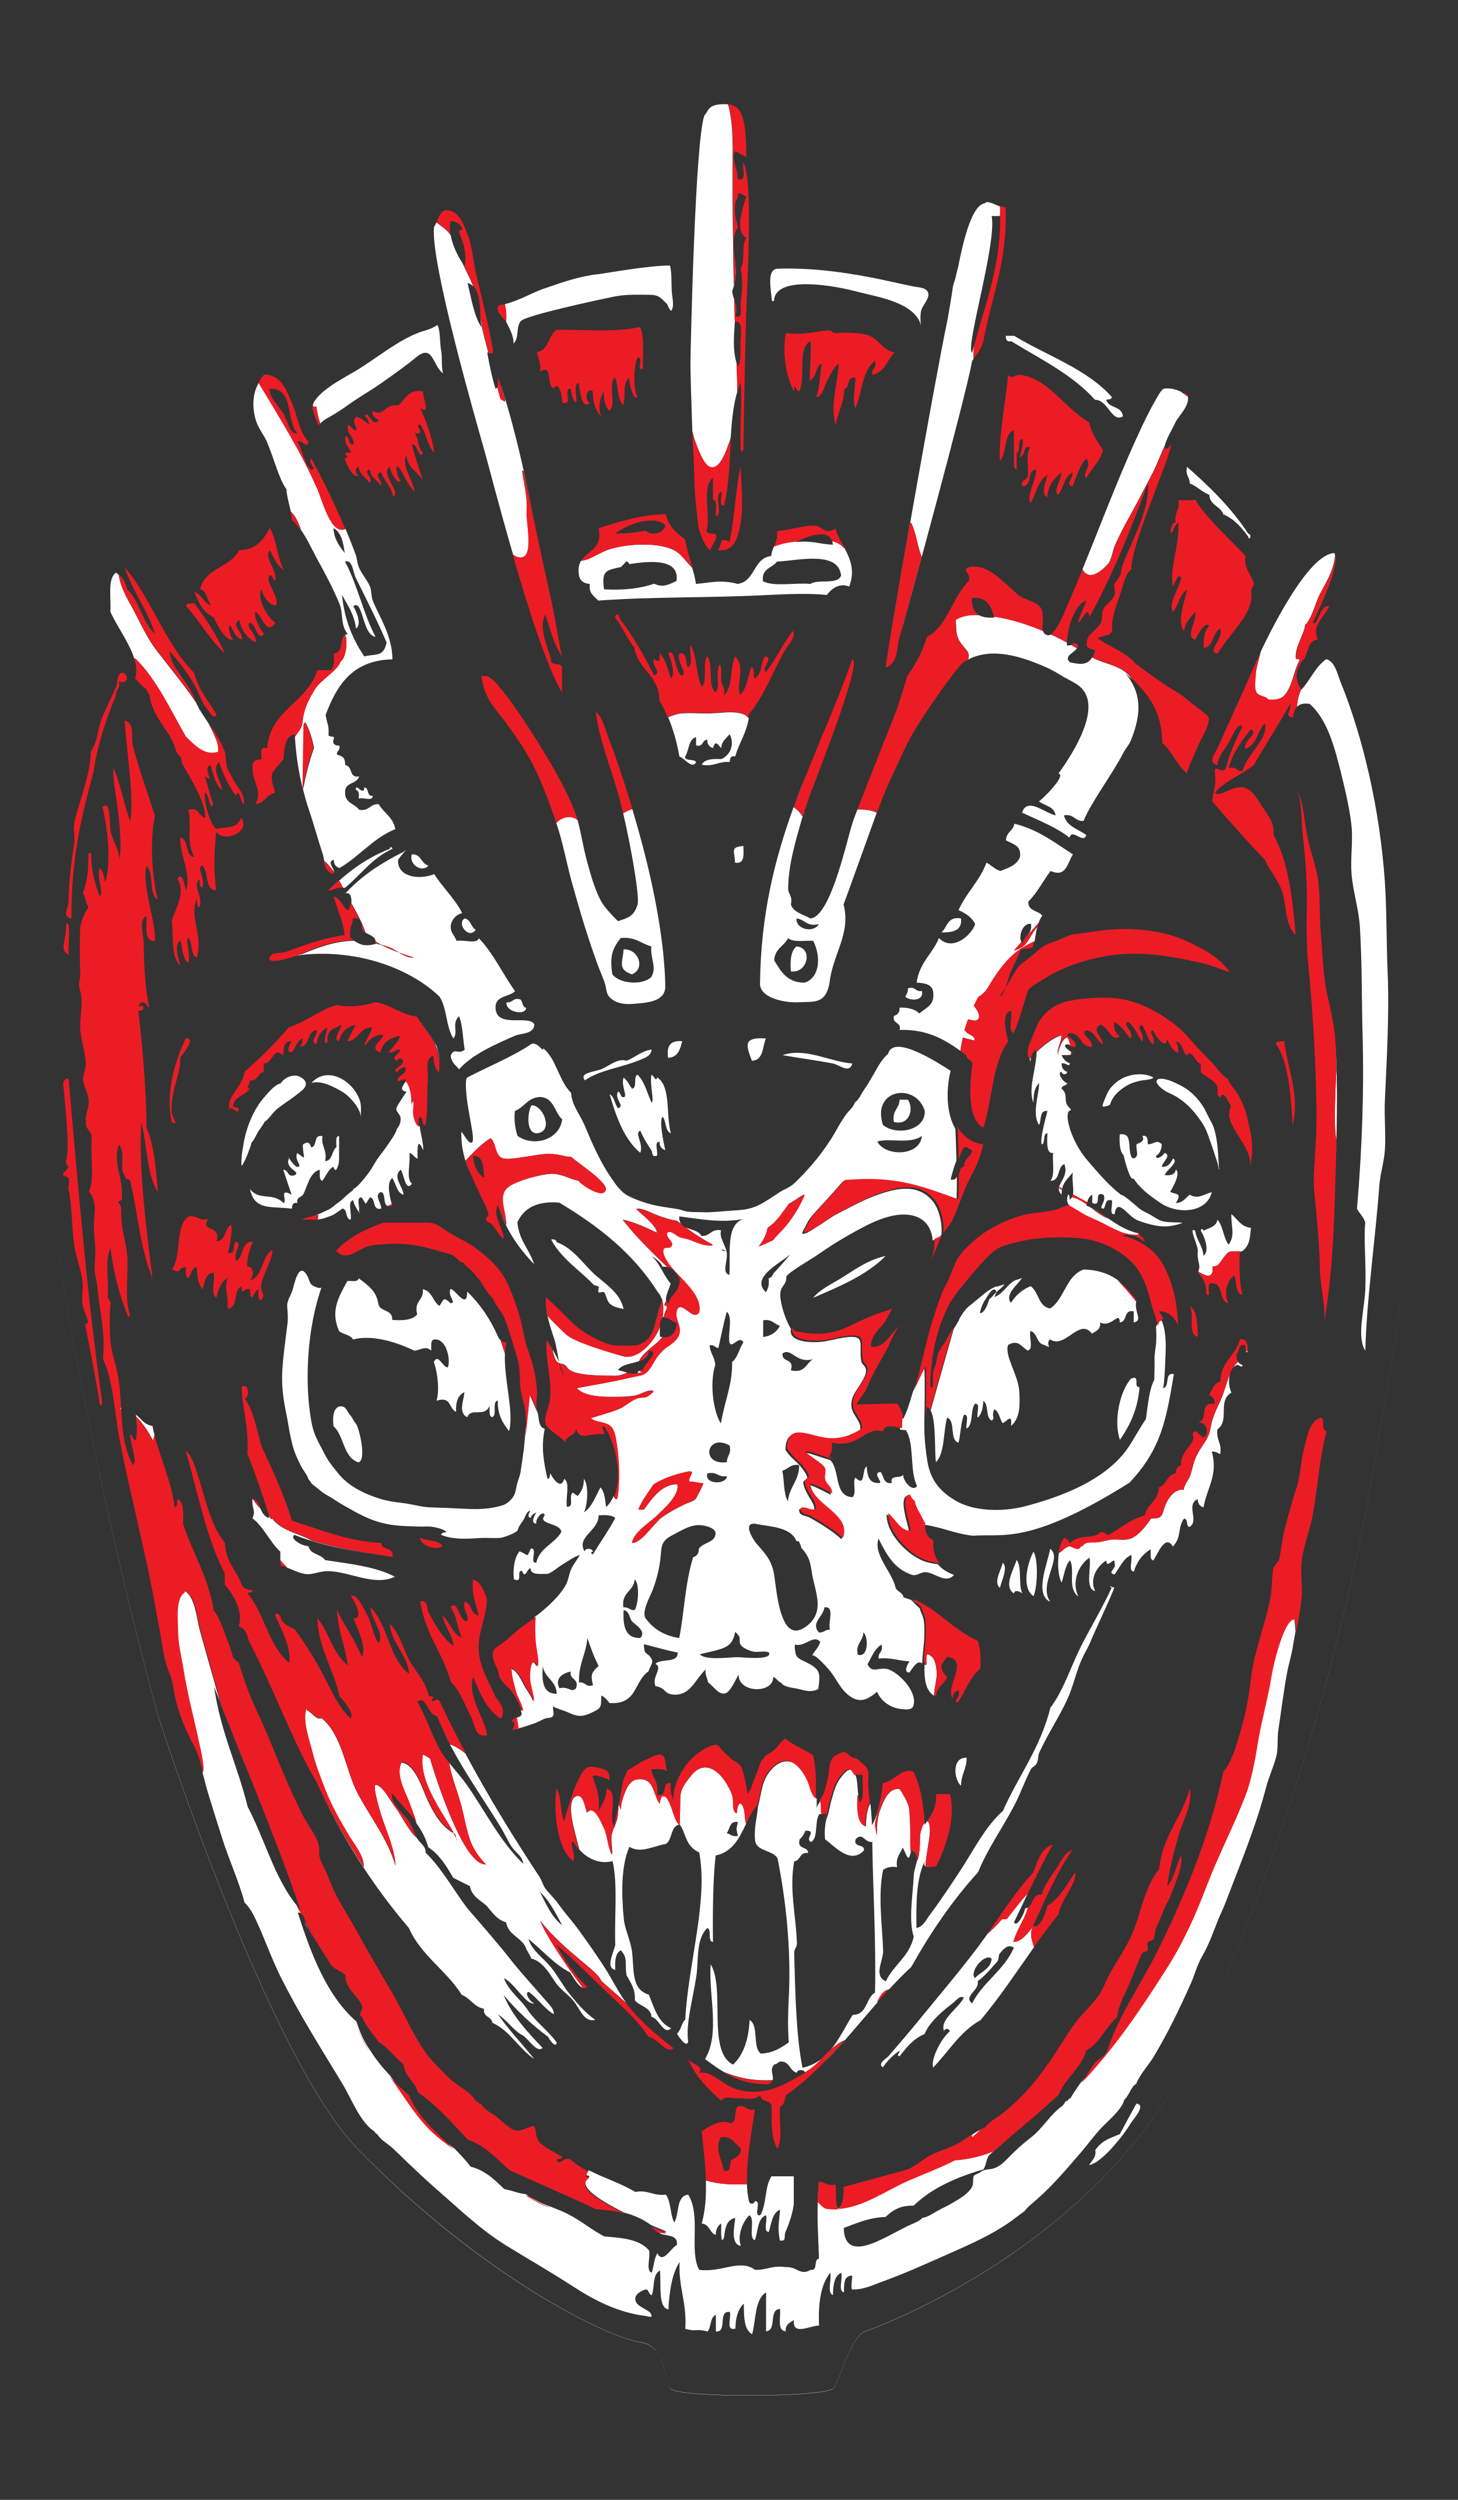 <svg id="Layer_1" xmlns="http://www.w3.org/2000/svg" viewBox="0 0 700 1200"><rect x="0" y="0" width="700" height="1200" fill="#333333" stroke="none"/><style>.st0{fill:#fff}.st1{fill:#ec1c25}</style><path class="st0" d="M452 447.6c5.4 0 10-.7 9.4-6.7-6.6-1.2-6.5 4.2-9.4 6.7zm139.2 220.9c-1.2-2.5-1.5-5.9-.7-8.7-1.2 2.8-2 5.8-2.8 8.1-2 6.1-5.4 10.8-6.4 17.2-1 6.2-4 8-6.8 13.7-1.5 3.1-1.9 5.9-2.9 9.1-.8 2.4-3.1 4.8-3.3 7.3-4.2-.8-7.5 4.1-8.7 7.1-1.8 4.5-.9 6.9-6.9 6.6-2.1 3.1-5.3 7.3-8.6 9.1-3.2 1.8-6.3.9-9.7 1-2.9.1-5.5 1.3-8.4 1.4-2.1 0-5.1-.3-6.2 1.8-.3.2-.5-.1-.8.1-1.1 2.8-4.2-.1-5.6 0-2 .2-3.6 2.8-5 3.1-.8 5-.4 11.2 1.3 14.3 1.2-3.7 1.7-8.2 4-10.7 2.6 4.5-1.4 13.4 4 17.4-3.5-7.5.5-15.5 5.4-18.7.9 5.3-2.3 14.8 2.7 16.1-2.9-5.9 1-12.1 5.3-14.7.2 4.7 4.4-2.8 4 1.3 1.3 2.5-4 4.5 0 5.4 2.5-3.3 4.1-7.6 8-9.4.8 2.4-1.6 7.9 1.3 8 1.4-4.9 4.2-8.3 8-10.7.2 2-.5 4.9 1.3 5.4 2.2-3.3 5.8-12.9 9.4-6.7 4.4-4.8 2.1-8.7 5.3-13.4 2.2 0 .8 3.7 2.7 4 4.9-3-2.1-10.7 4-13.4-.1 2.3 1 3.4 2.7 4 1.8-9.8 7.1-15.4 4-26.8 1.8-.1 2.9.6 4 1.3 1-5.5-2.1-6.9-1.3-12 6.1-4.1-.2-13.6 6.7-17.6zm-94.7 255.9c-3 3.1-5.4 7.6-9.9 7.8 1.6-6.2 5.4-10.4 6.9-16.5-.4.2-.8.3-1.3.4-.5 2.7-3.9 9.3-5.4 6.7l6.6-13.8c-3.7 3.6-6.7 8-9.9 12-.8.4-1.6 0-2.5.3-1.9 2.3-4.3 4.6-6.8 6.9l-4.8 6.6c-9 11.9-18.7 23.3-28.1 34.8-4.4 5.5-10.7 12.7-14.7 17.4-1 1.2-5.6 3.6-2.7 5.4 2.1-3.2 4.8-5.9 8-8 .1 1.5-1.9 2.1 0 2.7 3.3-4.3 6.7-8.5 12-10.7 2.2-5.8 9.4-11.7 13.4-14.7 1.6-1.2 3.7-4.2 5.4-2.7-2.5 5.1-11.8 10.5-9.4 16.1 0-1.4 2.4-1.7 2.7 0-4.1 3.5-9.2 13.1-8 17.4 7.5-7.7 13-17.4 22.8-22.8 9.2-11 17.3-23.2 25.7-35.1-1.4-3.8-2.4-7.8 0-10.2zm-20.4 15.8c-.5 5.3-5.4 6.2-8 9.4-3-3.1 4.8-12.3 8-9.4zm-9.4 21.5c-4.4-3.6 3.7-6.1 2.7-10.7 3.2-2.2 6-5.6 9.4-9.4.9-1 .4-3 1.3-4 1.2-1.3 3.4-4.7 6.7-2.7-4.7 10.9-14.8 16.4-20.1 26.8zm-24.1-486c-3.2.6-2.9-2.4-6.7-1.3.1 1.8-.6 2.9-1.3 4 2 2.1 9.2 2.4 8-2.7zm-6.7 52.2h-4c-.1 4.4-3.8 5.1-2.7 10.7 7.5 1.9 9.7-6.4 6.7-10.7zm23.2 253.5c.4.3.8.6 1.1.8-.4-.2-.8-.5-1.1-.8zM255.2 501.1c-9.3 6.3-20.5 10.7-30.8 16.1-1.4.7-.4 8.5-.3 9.9.4 3.7 1.2 7.4 1.8 11.1.2 1.4 2.1 9.8.6 10.3-1.8.6-3.9-4.4-5-5.2-.2 7.5 1.5 13.9 4.5 20.4-1-2.2-1.8-4.4-2.5-6.6 4.2-4.4 7.8-8.2 12-10.7 2.6 2.1 2 7.6 5.1 9.3 2.5 1.4 9-.1 11.5-.4 3.9-.4 7.5-1.4 11.6-1.4 4 0 7.1 1.3 10.6 1.5l.1.1c3 2.8 16.7 11.5 16.4 15.3-.4 5.3-11.4-1.7-13.1-4-5.1-1-8.7-4-14.6-3.2-5.4.7-11.4 2.4-16.3 4.6-5.8 2.6-6.2 6.1-5 12.1.5 2.3 1 5.1 1.2 7.8-1.5-3-2.9-6.1-4-9.4 3.8 11.4 9.9 20.4 17.4 28.1-2.2-7.1-7.3-11.4-8-20.1 3.1-6.7 9.3-10.3 20.1-9.4 18.8 11.2 35.6 24.4 47.2 42.8 0 0 1.1.9 1.9 3.2.2.3.3.5.5.8-3 6.4-3.1 12.5-5.8 16.8 2.7-4.2 2.8-10.1 5.7-16.4.4 1.8.6 4.3.1 7.7h.6c.1-.4.2-.7.2-1 .2-1.3 1.3-2.6 1.3-4.2-.5-.1-.8-.4-1.3-.5.2-.7.5-1.4.9-2-.6-2.1 1.8-6.5 2.2-8.4-3.2-3.5-4.8-8.6-8-12-3.3-2.8 4 1.8 4 4 .9-.1 1.6 0 2.3.1-1.2-1.2-2.4-2.3-3.2-3.1-6.3-6.1-12.7-12.5-18.2-19.7 6 1.3 11.3 3.9 16.5 6.3-.5-3.8-7.4-8.7-10-11.4 2.6-.6 6.2 1.4 8.6 2.4 2.9 1.2 6.2 2.3 9.2 3l1.8.3c.7.5 1.3 1 2 1.5-.6-.8-1-2-.9-3.6 11 1.4 19.6 3.2 30.8 1.3-8.5 2.6-6.1 16.2-6.7 26.8-3.9-1.1-.7-6.4-1.3-10.7-.5-3.7-3.8-7.3-2.7-10.7-4.9-.9-5.1 2.9-9.4 2.7-1.3-2.6-5-2.9-7.6-4.1 4.2 3.1 8.5 5.9 12.7 8.1.1.2.2.3.2.4-3.9.5-7.6-1.5-11.1-2.7-1.5-.5-3.1-.7-4.6-1.2-1.6-.5-2.8-2.1-4.5-2.5-2-.5-2.2 1.4-1.2 2.9.5.8 2.6 2.5 1.4 4-1.4 1.7-3.8-.6-3.9 2.3-.1 1.8 1.3 4 2.3 5.5 2.3 3.4 5.4 6.1 8.1 9.2 2.3 2.7 4.9 5.4 6.2 8.8.7 1.7 2 7.1-1.3 7.1-2.6 0-7.7-7.3-8.9-1.5-.8 4 2.7 6.9 1.2 11.1-1 2.8-3.8 4.5-6.1 6.1-2.6 1.9-4.4 4.3-6.1 7.2-1.1 1.9-2.5 4.6-4.6 5.6-1.9.9-4.8 1.2-6.9 1.7-8.4 2.1-16.8 3.3-25.4 5 3.7 4 12.2 4.3 17.5 4.2 3.5 0 7.3 0 10.6-.6 2.7-.5 6-2.8 8.5-2.4 1.1.2-2.6 2.8-2.8 2.9-1.5.7-3.1.3-4.7.8-3.4 1.1-6 4-9.3 5.3-4.2 1.6-8.9 2.9-13 4.2 2.5 2.2 6.6 1.5 9.3 3.7 2.3 1.9 2.9 6.7 3.2 9.3 1.1 7.9 1.4 16.4.4 24.3-.3 2.3-1 1.9-1.8.2-.9 2-2 3.8-3.6 5.2-.5-3.5-.7-7.3-2.7-9.4-2.4 4.3-4 9.4-8 12 1.8-2.8 2.5-13.4 0-16.1.1 4.6-1.7 6.6-2.7 8-.5.6-2.3-1.6-2.7-1.3-2.1 1.7 1.1 6.9-2.7 6.7-.8-4.1 1.7-11.5-1.3-13.4-1.6 5.6-5.5-.2-6.7-2.7-.3 1 0 2.6-1.3 2.7-2-8.2-3.1-15.7-1.4-23.8l-.1-.3c-3.5-.9-2.3-6.5-3.8-9.3.3.5.5 1.2.6 1.9l-4-9.1-2.1 19.7-.3 3.6c-.2 2.7-.6 5.3-1 8v.1c-.3 2-.6 4-.9 6.1-.3 1.8-.9 3-1.4 4.7-1 3.3-.6 5.6-3.1 8.3-1.4 1.5-2.8 2.5-4.8 3-5.5 1.6-10.9 1.8-16.5 1.5-5.7-.3-11.5-.5-17.2-.7-4.6-.1-9-1.6-13.6-2.1-3.7-.4-7.6-1-11-2.1-7.2-2.2-14.7-5.9-19.4-11.5-2.8-3.4-5.4-6.5-7.3-10.4-2.5-4.9-4.8-8.5-5.9-14-1.4-7.4-2-15-2-22.4 0-14.6 2-29.5 6.7-43.3-.5 1.4-4.4-.6-4.9-1.2-1.1-1.2-1.2-3-2.1-4.4-3.9-6.7-6 3.8-6.8 6.6-.8 3-2.9 5.3-2.7 8.5.2 2.9.5 5.3.1 8.3-.9 7.7-2.1 15.3-2.5 23.1-.4 8.1.9 14.9 2.5 22.7.3 1.7.6 3.6.9 5.3.7 3.7 1.6 7.9 3 11.4.9 2.2 2 4.5 3.1 6.5 1 1.8 2.7 3.7 3.2 5.7.7.6 1 1.2 1.6 2.1 2.6 1.8 4.5 3.9 7.3 5.4 3 1.6 5.1 3.3 8 4.9 7.1 4 13 7.5 21.3 9 4.7.9 9.6.9 14.4 1.1 2.4.1 4.9-.2 7.3.2 1.7.3 5.2 1.1 6.3 2.5-.9.1-2.6.2-2.6 1.3 6 2.4 12.4 1.9 18.7 1.5 3.3-.2 6.8.2 10-.1 1.3-.2 7.8-2.4 8.1-3.8.4-1.8 1.8-3.3 2.8-4.9.8-1.3 1.4-4.2 3.2-4.3-.6 1.3-1.7 2.8.2 3.5.3-1.5 1.5-2.1 2.7-2.7-.4.8-3.3 5.2 0 5.4-.6-2.6 3.6-6.8 4-4-3.6 4.6 7.5 3.4 8 8-3.2 5.7-10.4 7.5-12 14.7-3.7.6 1.1-7.3-2.7-6.7-2.1 5.1-1.1 2.7-5.4 1.3-2.3 3-3.2 7.5-2.7 13.4 4.8 2.1.8-4.5 4-4 1.3 4.4 2.6-1.5 4-1.3.1 3.4 4.5 2.7 8 2.7 1.6 0 5.6-3.5 7.2-4.4 2.7-1.6 5.5-3.7 8.5-4.7-1.3 2.4-3.3 4.7-4.3 7.2-1.1 2.6-1.2 5.2-2.7 7.7-3 5-7.5 9.1-11.9 12.8-.9.7-1.8 1.4-2.8 2.1-.4 2.2-.3 4.5-.3 6.8 0 3.3.3 6.4.8 9.3.3 2.2 1 5.4.5 7.7-3.4-6.2-3.9 3.5-3.7 5.6.4 3.8 2 7.6 2 11.3-.5-2.1-3.5-6.2-4.3-7.7-1.2-2.3-3.4-7-5.8-7.8-.3-.5-.3-.8-.8-1.2.1 4.6 1.1 7.5 2.2 11.7.8 3 2.9 6.1 3.4 9.1h-.7c.2.5.4 1 .5 1.6-.2 1.5-1.7 1.7-3 2.1.3 1.7.6 3.4.8 5.1-1.1.3-2.1.6-3.2.9 4.1-1 8.2-2.2 12.2-3.7 1.6-.6 3-1.6 4.6-2.1 1.2-.4 2.9 0 3.7-1.3.6-1-.4-3.2 0-4.4 2 1.1 4.5 1.7 6.7 2.6 2.2 1 4.7 2.2 7.3 1.8 2.3-.3 4.6-1.5 6.7-2.6 3-1.6 2.1-3.8 2.4-7.1 1.5.6 3 2.3 3.9 3.6 4.8.3 8.4-.7 11.1-4.4 2.1-3 4.3-8.8 7.6-10.7 1.1-3.5 3.3-4.5.4-7.6-.7-.7-1.6-1.1-2.1-2-.2-.3-.7-3.6-.3-3.5 6.2 1.6 12.4 3.3 16.1 4 0 5.4-8.1 2.6-10.7 5.4 3.8 2.1-1.9 6 0 10.7 4.6.7 4.3 3.6 8 4 8.7 1.1 11-7.3 16.1-12-.4 2.6.8 3.9 1.2 6.3 2.2 1.2 4.7 5.9 8.1 5.2 2.6-.6 5.1-6.8 6.5-9 0 9.1 16.9 9.1 16.6 1.1 1.5.4 2.3 2.3 3.9 2.8 1.1 2.2 6.2 2.4 8.4 3 3.1.8 6.3 1.7 9.3 0 .4-1.9.9-5.7.3-7.6-1-3.3-5.3-4.8-8-6.2-1.2-.6-2.3-1.3-2.9-2.5-.3-.5-1-5.1-.4-5 4.8 1.2 8.9-5.2 12-1.3-.8 2.8-2.8 4.3-4 6.7 1-1.9 8.6 7 9.1 7.7 3.3 4.4 5.1 9.3 10.2 12.3 4.7 2.8 8.5.1 12-2.8 1.9 4.7 6.7 7.8 11.5 8.3 2.4.2 5.3.7 6-1.8 1.7-6.3-6-14.6-11.4-17-4.7-2.1-8.3 2.4-10.7-2.7 2-3.4 3.3-7.4 6.7-9.4 1.1 3.8-1.9 3.5-1.3 6.7 5.7-.7 9.2 1 14.7 1.3-.4.8-3.3 5.2 0 5.4 1.6-2.1 3.7-6.3 6.2-4.4 0-4.7 1-9.2 1-14.1 0-2.3.1-4.9-.4-7.1-.4-2-1.4-3.4-1.8-5.2-1.3-1.2-2.7-2.6-4.1-3.9 8.2 3.3 14.2 8.9 20.8 13.8-7.6-5.6-14.2-12.2-24.5-15.2-.4-2.7-3.6-2.6-4-5.4-2-7.3-10.6-15.3-8-22.8 3.9 7.8 7.6 14.6 16.1 17.4 2.3.7 4.2-1.5 6.7-1.3 4.4.4 9.8 5.8 13.4 1.3-3.1-1.2-5.8-2.7-7.7-5.1-2.3-.3-4.5-.7-6.5-1.4-8.3-3-18.5-13.7-18.1-22.6 3.1 2.3 6.1 8.9 10.7 8.3-.1-2.8-5.5-16.7-.4-17.3.7 1.3 1.3 2.3 2.4 3.1.3 2.6 2.5 5.8 3.6 8.1.5.9.9 1.9 1.5 2.8 8.6 1.1 15 4.4 23.7 5.3 14.4-1.1 26.9 4.7 75-25.4 15.7-16.5 17.8-31.2 21.4-52.2-4.9-.9-1.6 6.4-5.3 6.7.8-.1 1.4-17.9 1.4-19.5 0-5.6-.5-12-4.1-16.6.9 1.2 1.6 2.5 2.2 3.9-1.2-.6-2.1.9-2.8 3.1 0 .3.1.5.1.8.1 2.1.1 4.4 0 6.5-.2 2.8-.9 5.3-.8 8.2.1 3.2-.1 6.5-.1 9.7-1.9 3.2-2.9 9.4-4 18.7-2.5 3.8-4.8 7.8-7.2 11.7-10.2 17.1-33.1 25.7-51.4 30.4-10.3 2.6-24.5 2.5-33.6-3.3-7.4-4.6-11.4-10-12.8-18.7-.8-5-1.4-10.6-1.4-16.1v-.9-2.2c.1-7 .4-23.7-.1-25.1-.1-.3-4.1 8.2-4.5 9.1-.3.7-.6 1.4-.9 2.2 0-.1.1-.3.1-.4-1.7 6-3.4 11-4.8 13.3-.5-.4-.8-.9-1.1-1.5-.2 2.1-.4 4.3-.4 6.6-2-.3-3.9-.9-5.5-1 2.3.1 5.2 1.3 8.3 1.3 4.3 6.4 1.7 19.7 5.4 26.8-2 3.2-6.7-2.1-6.7-5.4-1 2.1-6.6-.3-5.4 4-4.2.6-3.8-3.4-5.4-5.3-4.7.4 2.4 5.9-1.3 5.3-4.4 0-5.1-3.8-5.4-8-2.5 1.4-.3 10.4-5.4 5.4-1.5 1.9.7 7.1-1.3 9.4-9.2-.3-5.9-13.1-10.8-17.8-.7-.2-5.7-1.8-9.3-3-1.3-.4-2.4-.5-3.5-.4.8.7 1.7 1.3 2.5 2 1.6 1.3 5.8 3.9 6.8 5.4 1.3 2-.2 3.9.4 6 .7 2.5 3.6 3.5 3.3 6.7 0-.2-9-4.8-10.4-4.8.3 10.2 19.9 14.6 15.6 26.1-4.1-3.9-10.5-7.7-15.2-10.4-1.5-.9-4.2-.7-4.9-2.5-.5-1.2-.4-1.7 1-1.7 1 0 2.2.4 3.1.7 1.2.4 1.8.3 3 .1.3-3.1-2.5-6-3.6-8.4-.6-1.2-1.3-2.7-1.6-4-.3-1.3-.2-1.5.8-2.3.7-.6.7.1 1-.8.3-1.1-2.2-4.4-2.9-5.3-1.4-1.7-3.1-3.2-4.7-4.7-1.2-1.2-2.1-2.4-2.9-3.7.3-12.7 10.7-6 19.1-5 6.6.7 11.1-.9 16.7-4.3 1.1-4.1-3.8-7.2-4.1-11.5-.4-4.8 2.5-7.6 4.6-11.2 1-1.6 2.5-4.2 2.4-6-.1-2.6-2-2.5-2.3-4.6-1.4-8.1 2.9-12.9-8.4-11.2-3.3.5-6.5 1.4-9.7 1.9-3.9.6-16.8.9-15.7-5.8h.2c0 .1.1.1.1.2-.2-.4-.5-1-1-1.8-2.1-3.8-5.1-12.6-4.2-16.9.6-2.5 2.9-3.4 2.7-6.7-.1-1.6 12.4-8.8 14.1-10 5-3.5 10.2-6.9 15.5-9.9 8.8-4.9 21-12.2 31.5-9.5 6.1 1.6 8.8 6.5 9.2 11.9 1.1-.5 2.2-1 3.4-1.6.2-.4.5-.9.8-1.3.5-5.3-1.1-12.6-4.6-16.5-7.6-8.5-18.4-5.4-27.8-1.9-5.9 2.2-12.1 5.7-17.8 8.6-3.3 1.7-6.1 4.1-9.3 5.9-1.7 1-5.7 4.1-7.4 3.5.1-.6.3-1.1.6-1.7 3.1-5.2.9-3.5 8.6-11.8 5.9-6.3 7.5-8.4 10.4-11.6 1.7-.1 3.5-.2 5.4-.3 20.6-1.1 32.6 3.6 49.1 9.6.2-3.9.2-7.8.2-11.6-.4 1-1.1 1.8-3 1.4.8-3.2 1.7-6.3 2.8-9.1-.1-5.1-.3-10.2-.5-15.2-4.6-7.8-4.4-19.3-2.3-27.9-4.1-2.5-27.4-18.3-30-8.1-3.1 2.5-5.2 6.8-7.2 10.2-1.4 2.4-2.8 4.9-4.4 7.1-1.3 1.8-2.4 4.9-4.4 6-.5 2.2-2.9 4-4.2 5.8-1.3 1.9-2.7 4-3.8 6-1.6 2.9-3.2 5.6-5 8.2-4.6 6.8-9.8 12.8-15.9 18.7-2.4 2.3-4.8 2.8-7.5 4.6-3.2 2.1-6 4.1-9.5 5.9-4.5 2.3-8.7 2.5-13.8 2.8-4.6.3-9 .9-13.7.7-2.1-.1-4.3 0-6.3-.2-2.3-.2-3.8-1.1-6-1.4-3.9-.6-8-1.1-11.9-2.1s-7.8-2.4-11.3-4.2-6-5.6-8.2-8.8c-5.2-7.6-8.9-16.1-12.4-24.5-2.3-5.6-6.4-10.1-6.7-16.1-5.9-5.7-7-16.2-13.4-21.4.2 2.6-2.5-3.2-5.6-2.1zm5.4 298.6c.8 5.9 6.5 6.9 6.7 13.4-6.8 0-7.2-6.2-6.7-13.4zm16 10.7c-2.4 2.5-3.4-1.1-8 0-2.2-4.3.8-7 5.4-8-.7 4.2 4.1 3 2.6 8zm8.1-1.4c-3.8 1.1-3.5-1.9-6.7-1.3-.4-8.9 3.4-13.5 4-21.4 1.6 4.7 3.2 9.2 5.4 13.4-3.3 3.2-4 3.9-2.7 9.3zm0-62.9c-1.5-.3-.7-1.3 0-1.3-.3-1.7-4-1.8-4 0-4.3-7.1 6.9-10 6.7-17.4 3.3-.2 6.5-.2 8 1.3-3.3 6.2-7.2 11.6-10.7 17.4zm129.8 37.5c2.4 1.7 2.7 12.4-2.7 10.7-1.1-5.6 2.6-6.3 2.7-10.7zM444 533.3c.3 9.5-13.7 12-20.1 6.7-5.6-17.5 16-20.5 20.1-6.7zm-1.4 12c-.9 9.9-17.6 10-21.4 2.7 5.4-1.9 15.6 1.5 21.4-2.7zm-94 55.1h-1.7c0-.2-.1-.4-.2-.7.6.3 1.2.5 1.9.7zm-3.7 46.7c1.3-5.8 2.5-11.8 4-17.4 3.1 2.3.5 10.2 1.3 14.7 1.1 3.4 4.7-3.8 6.7 0-2 2.9-2.6 7.2-5.4 9.4.2 10.9-3.4 17.9-5.4 29.5-3.1-4.4-5.8-18.2-2.7-28.1-.2-3.8-2.5-5.6-2.7-9.4 2.3-.5 2.5 1.2 4.2 1.3zm5.4 46.8c1 4.1-1.4 4.9-1.3 8-13.1 1.7-9.7-14.3 1.3-8zm-10.7 13.4c4.6-1.1 5.1 2 9.4 1.3-.1 4.1-11 4.2-9.4-1.3zm-24.4 20.4c3.2-3.1 11.3-10 10-15.2-7.5-.1-12.3 7-16 12.1-.7.2-2 .2-2.7 0 1.7-4.1 4.7-8.1 7.2-11.9 4.9-3.2 11.4-5.3 17.4-6.4.4.1.8.3 1.2.4-.3 1.5-1.7 2.9-1.4 4.5 2.2 0 4.5.7 6.8.9-.8 2.4-2.2 4.6-3.3 6.8-.9 1.8-3.3 2.1-5.1 3-4 1.8-8 4-11.6 6.6-3.8 2.7-9.6 12.3-14.3 12.2 1-5.4 8-9.3 11.8-13zm-10.5 30.5c2.6 2.2 1.7 12.3 0 14.7-2.4.2-2.8-1.6-5.4-1.3-1.1-7.4 5-7.6 5.4-13.4zm2.7 28.1c-7.3.2-8.4-5.9-8-13.4 2.8.4 2.7 3.6 4 5.4 2.2 2 7 4.9 4 8zm28.1-42.8c.1 2.3-1 3.5-2.7 4-3.9 12.3-4.4 27.7-6.7 38.8-7.4-1.1-12.5-4.5-16.1-9.4-2.2-3 2.3-10.9 3.3-13.5 2-5.3 3.4-10.8 3.9-16.5.4-5.3.7-7.4 5.5-9.9 4.1-2.1 8.2-4.9 12.9-4.9 2 0 8.7 1.1 7.9 4.6-.8 4.1-6.1 3.7-8 6.8zm18.6 52c-3.9 0-15.6 1.7-18.1-1.4 2.6-.7 5.3-1.2 7.9-1.9 5.3-1.4 8-3 9-8.6.1-.7 1.9 1.8 2 1.9.5 1.1 0 2.6.5 3.7.9 1.9 4.5 3.3 6.7 3.7 2.2.3 5.4-.7 7.2.5 1.1 3.8-12.9 2.1-15.2 2.1zm44.4-13.2c-2.4-.2-2.8 1.6-5.4 1.3-4-4.7 2.3-7.6 2.7-12 5.3-.8 1.5 7.3 2.7 10.7zm-14.8-79c0 7.6-4.8 10.4-5.4 17.4-2.2-3.6-1.7-9.9-2.7-14.7 2.9-.8 3.9-3.4 8.1-2.7zm-8-53.6c4.3-3 6.7 5.2 14.7 2.7-3.4 1.9-3.8 7-10.7 5.4 1.9-6-4.5-3.5-4-8.1zm-4-38.8c-.9.9-1 2.6-2.7 2.7.4 3.1-.2 5.1-1.3 6.7-7.4-6.9 6.3-13.6 10.7-17.4 2.8-2.5-4.5 5.7-6.7 8zm2.7 25.5c-1.4 3-4.1 4.9-8 5.4v-8c4.1-.8 5.2 1.8 8 2.6zm-5.8-47.1c4.6-3 7-7.3 10.2-11.5.6-.4 1.3-.7 1.9-1.1 2-1.2 3.4-2.5 5.6-3.3-2.4 5.9-6.3 12-10.5 16.6-1.3 1.4-3.1 3.2-4.8 5.2-2.3 1.1-4.5 2.1-6.8 3 1.9-1.9 3.4-4.8 4.4-8.9zm-6.3 142.1c6.5 1.5 17.2 1.2 20.1 8.4.4.1.9-.1 1.2.1.3 1.2 1 1.9 1.1 3.1 3.8 4.2 4.3 6.6 5.1 12.1 1.4 9 6.9 18.8-3.1 25.9-3.1 2.2-5.6 2.2-7.5.7-5.7-4.4-6.7-21.4-7.6-26.2-1.3-7.1-4.5-9.9-8.8-15-1.5-2-6.1-9.3-.5-9.1zm-92.4-194.1c-1 9.4-13.2 13.7-21.4 8-1.1-3.3-1.8-7.2-1.3-12 4.5-1.7 6.1-6.4 12-6.7 6.9.2 6.9 7.4 10.7 10.7zm157.7 147.3zm-179.5 140c0-.1.1-.1 0 0 .1-.1.1-.1 0 0 .1-.1 0-.1 0 0zm178.5-139.9h.9c-.3-.1-.6-.1-.9 0zM248.1 824.6c-.2.1-.5.1-.7.2.3-.1.5-.2.7-.2zm213.7-41.3c.9.6 1.9 1.2 2.8 1.8-1-.6-1.9-1.2-2.8-1.8zm-1.6-1.1c.5.4 1 .7 1.6 1.1-.6-.3-1.1-.7-1.6-1.1zm-60.9-82.3l.4.4h.1c-.1-.2-.3-.3-.5-.4zm27.3-15.2h-.2.2zm-.1 0c-.3 0-.6.1-.9.2.2-.1.5-.2.9-.2zm5.4-201c.1 2.3-1 3.4-2.7 4-1 4.1 3.7 2.6 2.7 6.7 13.5-.4 21.6 4.7 29.3 10.1l-.1-.1c.3-2.1.7-4.3 1.2-6.4 1.9.6 3.9 1.2 5.8 1.5.5-2.1-2.5-2.7-3.8-3.9-.4-.4-.7-.7-1-1.1.5-1.7 1.1-3.5 1.7-5.2 1.5.4 3 .9 4 .5 2.8-1.1.4-5-.9-6.6-.1-.1-.2-.3-.3-.4.7-1.4 1.4-2.9 2.2-4.3 3.8-2.2 4.6-4.8 7.2-8.8 3.1-4.7 6.5-9.2 10.9-12.7 2.6-2.1 5.6-3.7 8.6-5.1.4-2.4.7-4.7 1.3-6.9l-.2.2c-4.4 5.4-4.1 9.4-11.1 11.1 1.2-1.4 2.4-2.7 3.7-4.1-1.6-2.6.6-9.4 4.6-8.7.5 3.7-1.4 4.9-2.8 6.8 2.1-2.4 4.3-4.8 6.4-7.2.5-1.3 1-2.5 1.8-3.6-2-2.5-6.9-2-6.7-6.7 4.3-4.2 7-9.9 10.7-14.7 7.4 3.2 7.9-3.3 10.7-8-8.7-5.6-16.7-11.9-28.1-14.7-.5 3.5-4 4-4 8 3.1 1.8 7.5 2.3 6.7 8-1.5 3.9-5.5 5.2-9.4 6.7-2.8-.8-4.3-2.8-6.7-4-3.2 8.8-9.7 14.4-13.4 22.8 3.4 1.5 6.4 3.4 8 6.7-2.1 5.9-11.2 13.2-17.4 6.7-3.1 7.6-9.5 11.9-10.7 21.4 4.2.2 8 .9 8 5.4.4 5.7-3.9 6.8-6.7 9.4-2.1-2.1-5.3-2.9-9.5-2.8zm60-33.2c-.2.3-.5.7-.6 1 .1-.3.3-.7.6-1zm0 0c0-.1.1-.1.1-.2 0 .1 0 .1-.1.2zm-234 93.5c8.2-.9 2.7-13.8-2.7-13.4-2 3-2.8 13.7 2.7 13.4zm62.9-36.2c4.6-.3 5.8-4 6.7-8-5.4-.5-7.7 2.1-6.7 8zm-5.3 9.4c-.6 2.4-1.4-.6-2.7-1.3-1 4.6 1.5 12.7 0 13.4-2.1-4.6-3.3-10.1-6.7-13.4-2.3.8.1 6.4-2.7 6.7-1.3-1.8-2.2-4-4-5.3-1.4 3.8 2.2 9.2 0 9.4-1.8 0-1.2-2.4-2.7-2.7-1.9 3.8 3.6 6.8 0 8-1.6-2-1.7-5.5-4-6.7 3.2 11.1 7 21.6 14.7 28.1 1.7-4.6-3-9.3 0-10.7 1.7 4.1 3.8 7.1 5.3 9.4.8 1.2-.1 3.5 2.7 2.7.7-1.9-1.6-6.9 1.3-6.7-.1 2.3 1 3.4 2.7 4-.9-4.1-3-13.9-1.3-16.1 1.9 2.2 1.1 6.9 4 8-2.5-8.6.2-22.5-6.6-26.8zm-2.7-13.4c-5 .8-7.8 3.8-12 5.4-4.3-1.3-8 2.3-12 4-2.9 1.3-11 1.6-8 5.4 7.2-5 17.7-6.2 25.4-9.4 2.1-.9 6.6-2 6.6-5.4zm96.4 6.7c-10.8-.8-22.5-7.8-33.5-4 9 1.6 17.1 2.6 24.1 4 3.2.6 8.1 5.1 9.4 0zm-56.3-96.4c4.8.8 4.1-4 4-8-6.4.6-4.2 2-4 8zm14.8 84.4c-3.3-.2-6.4-.2-8 1.3-1.9 1.9.3 6.5 1.3 9.4 5.6-.2 5-6.6 6.7-10.7zm-124.5-17.4c-.7 4.8 9.3 6.6 9.4 2.7-1.9-.3-1.5-2.9-2.7-4-3.8-1.2-3.5 1.8-6.7 1.3zm112.6-138.6c-4.7-1.3-11.3 0-16.3 0-4.1 0-8.5-.4-12.5 0-2.1.2-4.2 1-6.2 1.8 2.4 5.7 4.2 12 5.4 18.9 2.3.5 6 6.3 8 2.7-.8-1.9-5.2-.2-5.3-2.7 2-2.9 1.5-8.3 5.3-9.4v4c3.7 1 2.7-2.7 5.4-2.7-.1 2.3 1 3.4 2.7 4 1.3-4.1 2.2-1.7 4 0 .1-3.4 2.5-4.7 4-6.7 2.6 5 .2 10.2-4 12-4.2-.2-8.1 0-9.4 2.7 6 1.1 8-1.8 13.4-1.3.2-1.6.4-3.2 2.7-2.7 1.8-6.5 5.4-11.1 6.5-18.4-.8-.9-1.9-1.7-3.7-2.2zm140.4 186.8c-.1-4.1.6-7.4 2.7-9.4-.1 5.8-3.6 15.1 0 20.1 1.2-2.3 0-7.2 4-6.7-1.1 4.3-3.8 14-2.7 16.1 1.9-.8.2-5.2 2.7-5.4-.4 5.9-.1 10 2.7 9.4-.4 4.5 1 10.9-1.3 13.4l.1-.1s0 .1.1.1h-.2c5 .1 3.1-6.7 6.7-8 2.7 7.2-5.8 10.2-1.3 14.7-.2-5.5 3-7.7 5.4-10.7-.6 2.9.5 7.5.1 10.6l6.8 3.7c.4-1.7 1.1-2.9 2.4-3.6v4c5.1 2 .3-6 5.4-4 1.7 3.3-3 6.5 0 6.7 1.4-1.2.4-4.9 4-4 .7 1.9-1.6 6.9 1.3 6.7 1.3-8.5 6.2.8 10.7 2.7 3.7 1.6 9.9 3.3 13.9 3.1 2.7-.1 5.8-.7 8.1-1.8-3-.2-5.9 0-8.8-.5-2.3-.4-4.5-1.9-6.4-3.1-1.7-1-4-1.9-5.5-3.1-1.1-.9-7.8-6.9-8.8-6.6-6.1-4.7-10.7-10.2-15.9-16.2-3.3-3.8-6-8.3-7.8-13-1-2.4-1.7-4.9-2-7.5-.2-1.5.1-2.4.4-3.4.1-.2 1.9-.4.7-1.5-3.9-3.5-.3-6.2-4-9.4 0-1.8 2.4-1.2 2.7-2.7-1.8-.1-5.2-5.2-2.7-5.4 0 1.4 2.4 1.7 2.7 0-1.7-.5-2.7-1.7-2.7-4 2.3-.5 3.4 2 4 0-1.9-.8-3.3-2.1-4-4 2-.2 4.9.5 5.4-1.3-.1.5-.4.8-.8 1v-1.3c-1.7-1-4.6-3.3-1.9-3.6.7 0 1.2.3 1.6.7-.3-1.5-.7-2.9-1.4-4-2.5.1-4.6 6.2-4.6 8.6-.4-3.7 2.1-6.3 1.8-9.6-3.5.8-8.1 4.2-12.1 8-.2 8.2-4.3 18-1.5 24.3zm13.5 41.8c-.5-.3-1-.6-1.4-.9 0-.2.1-.3.2-.5l1.4.8c-.1.2-.1.4-.2.6zm84.7 82.6c-.8.8-1.5 1.7-2.1 2.7.5-.5 1-.9 1.6-1.2 1.5-.1 2.1 1.9 2.7 0-1.1-.2-1.8-.8-2.2-1.5zm4.6-6.4zm-.9.4c.3 2.6.9 1.4.9-.4 0 .4 0 .7-.1 1-.1 0-.2.1-.4.1-.1.1-.2.3-.3.4 0-.2-.1-.6-.1-1.1zm.9-.4c0-.4 0-.8-.1-1.2.1.4.1.8.1 1.2zm-56 14.5c-5.1 5.6-8.6 20-5.3 29.4 4.7-6.9 8.6-14.6 9.4-25.4-3.3.5.7-6.1-4.1-4zm-139.2-48.2c-4.7 2.9-9.9 5.2-13.4 9.4 12.8-5.5 25.7-10.9 34.8-20.1-8.7 1.9-14.9 6.7-21.4 10.7zm187.4-30.8c-.2 6.7 2 9.7-1.3 14.7-2.6-3.2-2.6-9-5.4-12-.5 3.5-4.2 3.9-6.7 5.3 0-.7-1.1-1.5-1.3 0 1.5 2.2 4.6 9.6 1.3 12-.4-4.9-3.3-7.4-4-12-3.4-2.4 1.2 6.7 1.3 9.4-.6 5.7 1.7 6.6.2 10.2 3.8 2.4 7.5 3.6 6.9-2.5 3 .3 3.8-2.4 5.4-4.4 2.8-3.3 2-2.7 6.3-2.8h2.3c-.3.2-.6.5-.9.7 5-3.1 4.7-7.1 5.3-12-4.8-.4-6.4-4.2-9.4-6.6zm-133.3 55.1c-3.5 12.3-8.4 29.5-11.1 39.2 2.8 4.8 1.8 21.5 2.6 24.8 4.3-4.6 3.4-14.4 5.3-21.4 4.3 1.5 1 10.6 5.4 12 .9-1.5 1-9 2.7-13.4 2.9-.2.6 4.7 1.3 6.7 3.3-2 1.7-9 4-12 2.9-.2.6 4.7 1.3 6.7 1.9-1.6 2.5-4.6 2.7-8 2.8 1.6.9 8.1 4 9.4 2-1.2-.4-2 1.3-5.4 2.4 1.2 2.5 4.7 4 6.7 2.3-1.2 4.7-5 4 1.3 4.4-3.8 4.3-10 4-16.1-.4-8.5-7.3-17.5-5.4-22.8 4.9-2.7 6 .6 9.4 2.7 3-.6.5-6.6 1.3-9.4 3.5.9 2.8 6.1 6.7 6.7 4.5 2.5.2-.3 2.7-2.7 7.2 5 14.2-10.7 20.1-2.7 2-1.2 4.3-2 4-5.4 5.4 2.9 9.3-6 9.4 0 3.8-.2 1.7-6.4 6.7-5.3v5.3c4.7-.9.1-5 1.2-10.1-3.5-4.4-7.1-8.6-9-10.3 3.7 2.6 6.6 6 9.2 9.7-5.5-7.8-12.3-14.4-25.4-14.7-8.6 3-9.1 14.1-16.1 18.7-5.8-.9-5.4-8-9.4-10.7-4.1 1.7-7.2 4.4-9.4 8-3.4-3.9 3.5-8.9 5.3-12-.2.3-3.2 1.1-3.8 1.4-1.2.7-2.1 1.7-3.1 2.6-1.9 2-3.7 4.4-6.5 5.2.4-.6.9-1.5 1-2.3-1.2 1.1-2.2 2.6-3.4 3.4-.4 1.8-2.2 6.7-4.4 6.7.3-2.4 1.4-4.9 2.7-6.8.7-1 2.6-4.5 3.8-4.6 1.1-.1 1.4.6 1.2 1.4l.2-.2c1.2-1.1 3.1-2.3 3.8-3.7l-3.7 1.2v-.3c-4.6 1.8-8.6 6-12.5 9-2.3 1.7-3.6 3.7-5.1 6.1-.8 2-1.9 3.7-3 5.4zm80.8-120.2c-2.6 1.4-4.9 3.5-6.5 6-.3.5-3.6 7.5-2.7 7.5.7 0 1.7-.2 2.4-.4 1.1-.3 1-.6 1.4-1.6.8-2.1 2.3-4 4.1-5.5 1-.9 2.2-1.7 3.3-2.4 2.1-1.3 4.4-2 6.7-2.5 1.1-.3 6.1-.5 6.3-1.6-4.4-2.4-10.7-1.7-15 .5zm-44.4-9.3c.3.7.5 1.4.5 2.1-.1-1.1 0-2.1.2-2.9-.2.3-.5.5-.7.8zm14.4 72c1.6-.7 3.8-1.6 4.6-1.6 2.2 1.2 4.6 2.7 6.9 4.1 2.9 1.7 6.1 2.8 9.2 4.4 5.6 2.8 10.4 6 17.2 5.7.1-.3.1-.6.1-.9-6-1.4-10.4-4.3-14.8-7.3l-.9-.3c-2.5-1.1-4.7-2.8-6.9-4.5 2.6 1.4 5 2.9 7.4 4.5-3.1-2.1-6.2-4.2-9.9-5.8 0-.2 0-.4.1-.6-2.1-1.5-4.3-2.8-6.8-3.4l-.2-.2c-.2.6-.6 1.1-1.1 1.4-.4-6.5-2.6 1.8 0 2.7-.7 0-3.1 1-4.9 1.8zm39.7-35.1c1.9 2.9-2.5 3.6-2.7 4-.7 1.9 1.7 5.8-1.3 6.7-2 .6-2.1-5.9-2.2-6.7-.4-3.5-.8-5.1-4.6-4.8-.2 3-.2 8.3 1.9 10.1.3 1.8 2.6 10.5 4.1 11.2.3.1.5 0 .8.1 3.1 4.9 8.6 8.8 13.3 11.9.3.2.6.4 1 .6 7.7 4.3 20.6 3.7 23.1-6.1-4 .9-6.4 3.6-10.6 1.2-2 1.6-3.3 3.9-6.7 4 3.4-5.3-.3-3.9-2.7-5.4 1.4-2.3 5.2-8.9 2.7-10.7-.3 2.4-2.3 3-5.3 2.7.7-2.5 7-6.2 4-8-1.2 2-2 4.2-5.4 4 0-2 5-5.5 1.3-6.7-.2 1.1-4.4 4.1-4 1.3 1.8-.9 2.5-2.9 2.7-5.4-2.6-2.5-3.4-.1-6.7 0-.2-2.1.1-4.6-2.7-4zm7-26.6c0 .1-.1.2-.1.3-.2 1.7 3.1 4.1 4.3 4.8 2.2 1.2 4.2 1.9 6.2 3.3 4.3 2.8 7.2 6.1 10.1 10.1.7 1 1.4 2 2 3 1.1 1.8 1.8 3.9 2.5 5.8 1.3 3.7 2.6 7.4 3.8 11.2.4 1.4.8 2.6.9 4.1h.3c-.6-.1.1-14.2-3.4-21.8-.6-1.3-1.4-2.5-2-3.8-.7-1.3-1.3-2.8-2.1-4.1-2.8-4.5-6.4-8.2-11.2-10.6-2.6-1.3-5.3-2.7-8.2-3.1-.9-.1-2.7-.3-3.1.8zM355.8 54.6c-1.2-2.5-2.8-3.8-5-4.3 2.2.5 3.8 1.8 5 4.3zm74.8 285.9c-1 2.6-5.6 14.1-10.2 25.9 4.6-11.8 9.2-23.3 10.2-25.9zm-105.7-75.6c-7.5-5-23.8-3.9-32.1-1.3-3.7 1.2-6.9 3.3-10.5 4.8-.9.4-2.1.6-3.3.8-.9 1.4-1.4 3.2-1.2 5.7.2 3.4 1.9 5.2 5.4 5.4-.7 4.7 2.2 5.9 4 8 28.4-2 53.6-1.2 81.7-2.7 8.6-.4 19-.9 28.1 0 2.4-3.4 6.6-5.9 10.7-4 3.4-8.9-.4-15-3.7-21.2.5 1 1 2 1.6 2.9-1.5-1.5-3.2-2.8-5.4-3.4-.2-.1-.5 0-.7-.1v-.1c.2.5.3 1.1.3 1.8-5.9-.3-10.4-2.1-17.4-1.3.1-.1.3-.2.4-.2h-.1c-4.3.2-7.9 1.1-11.1 2.3-.6 1.4-1.2 2.8-1.3 4.6-8.8 1-7.5 12.1-16.1 13.4-8.3-2.2-13.5-.5-20.1 0-.4-3.7-1.8-7.7-3.2-12.4.5 1.6.9 3.2 1.4 4.7-2.6-2.7-5.1-6.2-7.4-7.7zm-.1 14c-3.7 1.7-6.6 3.3-10.7 1.3-6.6 2.3-14.6 3.2-24.1 2.7-1.3-9.2 1.1-9.1 8-10.7.4-.1 2.6-2.7 2.7-2.7.9 0 1.6 1.3 1.3 1.3 8.7-1.3 24.5-3.3 22.8 8.1zm48.2-9.3c10.1-.5 29.6-5.4 30.8 6.7-1.6 4.6-11 1.5-14.7 4-7.4-.7-17.5 1.5-22.8-1.3-.8-6.2 4.5-6.3 6.7-9.4zm-42-1.7c-.2-.8-.5-1.7-.7-2.5.2.8.5 1.7.7 2.5zm1.7-55.7c.1 1.5.1 2.8.2 3.8-.1-.9-.2-2.2-.2-3.8zm333.5 254.1c-.6-14.5-.4-29.3-1.3-42.8-2.4-35.3-10.7-70.3-21.4-96.4-1.4-3.5-2.4-9.3-6.7-10.7-5.3 3.6-7.7 10.1-12 14.7l-.1-.1c-.6 1.3-1 2.6-1.3 3.6-.4 1.5-.6 3.1-.7 4.7 1.2-1.3 3.1-1.9 6.1-1.4 7.3 6.4 10.9 17.4 13.4 26.8.9 3.4 1.9 7.3 2.7 10.7 1.6 6.7 3.4 14.9 4 21.4.7 7.2-.6 15.3 0 22.8.7 8.5 3.5 17 4 25.4 1.1 18.8.8 33.6 1.3 52.2.7 23.7-.1 53-2.7 83 1.2 2.4 3.2 3.9 4 6.7-.9 6.6.5 20.1 0 32.1-.5 10.3-4.2 22.8 0 29.4.6-24.5 4.7-52.2 6.7-79 .4-5.6 2.3-11.7 2.7-17.4.5-7.7-.4-16 0-24.1.8-17.8 2.2-41.1 1.3-61.6zM347.6 50c-8 .2-7 2.8-9.4 5.4-4.5 11.9-6.6 111.3-6.7 117.8-.1 5 .5 22.3.9 33.8.4 1.8.9 3.6 1.5 5.4 1 2.7 3.6 10.1 6.5 11.6 4.4 2.2 7.4-5.5 8.8-9.2.6-1.6 1.1-3.1 1.6-4.6.5-7.9 1.2-15.5 3.1-21.9.1-4.6-.1-9.3-.3-14.2-1.9-6.4-1.2-12.7-.8-19.6v.4l-.3-11.1c-.4-1.2-.8-2.5-1-4 3.9-10.1-.3-18.2.8-25.6-1 6.7 2.2 13.9 0 22.7-.4-17.9-.6-35.8-.6-53.5 0-10.6.6-21.6-1.7-31.6-.1-.6-.3-1.1-.5-1.7-.5-.1-1.2-.1-1.9-.1zM236.5 167.8v0zm335.8 817.3C641.6 839.2 661.7 691 661.7 691s21-103.6 21.3-217.4c-.3 113.8-21.3 217.3-21.3 217.3s-20.1 148.2-89.4 294.2c-43.9 92.4-150.3 131.8-157 134s-12.7 25.3-15.5 27.7c-9.1 4.2-77.7 4.2-78.4-.7-2.9-9.5-3.8-20.4-14-21.8-15.5-2.2-75.4-31.1-135.4-92.5-43.5-44.6-96-207.9-96-207.9S17.2 614 17 476.4c.2 137.6 59 347.7 59 347.7s52.5 163.3 96 207.8c59.9 61.4 119.8 90.2 135.4 92.5 10.3 1.5 11.2 12.3 14 21.8.7 4.9 69.4 4.9 78.4.7 2.8-2.4 8.8-25.5 15.5-27.7 6.7-2.2 113.1-41.6 157-134.1zm-49.4 54.2c3.9-.5 10.1-7.1 12-9.4 3.6-4.1 5.8-7.1 8-10.7 1.4-2.2 7.6-8.8 2.7-9.4-2.7 4.9-5.4 9.8-8 14.7-5.9 2.3-8.9 3.4-12 8 .6-.9.4 1.8 0 2.7-.8 1.8-1.8 2.5-2.7 4.1zM208.4 108.9c-2 16.4 20.3 93.7 24.1 107.1 1.7 6 7.1 27.1 13.8 50.1 1.1 1 2.4 1.6 4.1 1.5 6.2-.5 2.2-16.8 2.6-22.2.5-6.6-1.3-13-2.2-19.5.2 0 .4.1.6.2 2.3 10.1 4.4 20.2 6.5 30.1-5.2-24.9-10.6-51.6-18.7-75 1.2 3.4 2.2 7 3.3 10.5v1.1c-.6-.3-1.5-.8-2.1-1.2-.6-1.9-1.1-3.8-1.6-5.7-.2.4-.5.6-.9.7-1.7-5.4-2.9-11.4-4-17.4.2 0 .4.1.5.1-.6-2.5-1.2-4.9-1.9-7.3-.8-3.1-1.4-6.3-1.8-9.4-.1-1.5-.2-3-.3-4.4.2 3 .3 6.2.8 9-3.7-5.7-4.9-13.8-6.7-21.4 1.1.4 2 .9 2.7 1.7-1.5-3.9-3.5-7.6-5.3-11.4-2.3-3.5-4.7-8.5-5.5-13.1-1.8-2.7-4.3-4.3-6.9-6.2 0-.1 0-.1.1-.2-.4.8-.7 1.6-1.2 2.3zm1.2-2.4c.1-.4.3-.8.4-1.2-.2.4-.3.8-.4 1.2zm252.1 202.7c2.4 3.1 4.2 4 3.1 7.4 11.7-6.1 26-1.3 37.2 3.6 3 1.3 5.8 3 8.6 4.7 2.4 1.4 5.4 2.7 7.5 4.4 12 9.5-3.2 32.7-9.9 42 4 .9-7.9 12.5-9.4 13.4 2.8 2.1 7.4 2.4 8 6.7-5.4-1.2-13.6-9-16.1-1.3 7.9 3.7 16.3 6.9 22.8 12 1.1-4.8 6.9 3.4 8-1.3-3.9-2.8-9.3-4-10.7-9.4 4.9-.9 5.1 2.9 9.4 2.7 3.9-9.4 13.6-22.1 18.8-32.1 1.4-2.8 3-4.2 4-6.7 5.5-13.7 4.7-23.2-2.7-32.1 1.1 1 2.1 1.9 3.2 2.9-4.5-6.8-12.2-6.8-19.2-10.5-1.9 3.3-4.9 3.7-10.7 2.3-3.4-3.5 3.4-4.5 4-8-.1.5-.3.9-.6 1.3-.9-.5-1.9-1-2.8-1.6-.5.2-1.1.3-2 .2 0-.4 0-.9.1-1.3-2.5-1.4-5.1-2.7-7.8-3.9-.5.3-1.1.5-1.6.3-1.2-.3-1.9-1.1-2.1-2-7.8-3.3-15.9-5.8-23.5-6.9 0 .1.1.2.1.4-3.1.3-5.6-.1-7.4-1.1-4.2-.2-7.5.1-11.1 2.2.3 4.8-.2 7.8 2.8 11.7zm-79.3 145.1c-2.7 2.2-3.1 6.7-2.7 12 8.1 1.1 10.8-11.3 2.7-12zm-1.1-67.4c2.3-6.2 4.6-12.3 7.1-18.3-2.5 6-4.9 12.1-7.1 18.3zm5.5.5c.1-.3.2-.6.3-.8-.1.2-.2.5-.3.8zm24.9 1.1c-1.3 3.3-2.2 5.7-2.5 6.9-2.7 8-10.3 44.6-20.1 45.5-3.3-2-8-2.7-9.4-6.7 1-4.1-1.4-4.9-1.3-8 .2-11.4 3.5-22.2 6.7-33.5.3-1 1.1-3.4 1.7-5.3l-1.5 4.5c-1.1-1.7-2.4-3.2-4.1-4.3 0 0-.1 0-.2-.1-8.9 24.5-15.7 51.1-16.1 84.2-.6 7 11 9.8 18.7 9.4 7.2-.4 12.8 1.1 14.7-9.4 1.3-13.2 10.4-23.5 6.7-37.5 2.6-6.9 10.8-30 15.9-44-.5-.3-1.1-.6-1.6-.7-1.8-.7-4.7-.9-7.6-1zm-25.3 83.2c-8.6.1-11.5-5.5-14.7-10.7.2-5.6 4.8-6.8 6.7-10.7 2.2 2.2 7.9 1.1 12 1.3 3.7 7.1 3.5 17.5-4 20.1zm-4-30.8c4.1.4 4.8 4.1 10.7 2.7-2.1 4.2-11 2.9-10.7-2.7zm-1.4-53.4c.1-.2.2-.4.2-.6 0 .2-.1.4-.2.6zm11.6-29.2c1.2-2.8 2.3-5.6 3.5-8.3-1.2 2.7-2.4 5.5-3.5 8.3zm-4.1 9.9c1.2-2.9 2.3-5.7 3.5-8.6-1.2 2.9-2.3 5.7-3.5 8.6zm3.5-8.6c.2-.4.4-.9.6-1.3-.2.4-.4.8-.6 1.3zm-3.7 9c.1-.1.1-.3.2-.4-.1.1-.1.3-.2.4zm51.9 523.3v0zm-70.1 107.8c-.1.1-.3.2-.4.4l.4-.4zM535 762.2c-1.4-.5-3.2-1.6-1.3 0-4.4 9.6-9.9 18.6-14.7 28.1-4.9 9.7-8.2 20.8-14.7 29.5-4.8 19.3-15.4 32.8-22.8 49.5-8.4 7.5-13.8 18.4-20.1 28.1-4.9 7.5-10.3 15.6-14.7 21.4-1.8 2.3-3.3 6.1-6.7 6.7-.2-12.3 0-24.1 4-32.1-1.2 3.5 1.9 2.7 4.3 2.6-1.4 0-3 .3-3.9-.2 0-3 .7-6.2.9-8.1.4-3.2 2.2-10.6.2-13.4-.2 0-.3 0-.5.1-.3.5-.7 1.1-1 1.6 0-.3-.1-.6-.1-.9-1 1.1-1.6 3.1-1.8 4.1-.6 2.3-.3 4.7-.5 7.2-.1 1.2-.4 6-1.4 6.9v-.1c-.3 2.2-1.4 4.7-1.5 7-.4 9.4-2.6 21.5 0 29.5-2.1 9.5-9.7 13.5-13.4 21.4-6.1-2.7-1.2-9.8-1.3-14.7-.4-12.2-2.6-26.7 0-38.8 1.6-1.1 3.6-1.8 6.7-1.3-.8-4.8 1.6-6.5 2.7-9.4 1.6 2.5 2.8 8.8 4 1.3 0 .2-.1.4-.1.6-.3-2.7-.2-5.6-.2-6.6 0-4.5 0-9-.5-13.4-.3-3.7-2.7-6.7-4.5-9.9-5-1.1-7.6 5-9 8.6-2 4.7-2.1 8.9-2.1 14-.1-2.3-1.2-4.6-.7-7.1.3-1.7.9-3.2 1.1-4.8-.7 2.4-1.6 4.6-2.8 6.6 0-3.5-.4-6.9-.7-10.4-.3.4-.6.9-.8 1.5-1.1 3-1.2 6.3-1.4 9.5-3.6-1.2-3.7-6.7-3.9-10-.1-1.7 0-3.5.2-5.3 0 .1 0 .3.1.4-.5-3-.3-6.6-1.2-9.3-.7-1.3-1.6-2.8-2.3-3-1.9-.5-3.9 2.5-4.9 3.7-2.7 3.3-3.6 7.8-4.8 11.9-.4 1.2-1.1 6.1-2.3 8.5.2-1 .5-1.9.8-2.8-1.1 3.3-1.7 7.2-1.3 12 4.6 3.3 12.1 12.3 18.7 5.4.4-3.5-5.2-1.1-4-5.4 3.5-3.6 4 1.6 8 1.3.2 20.5 1.9 48.8 1.3 72.3-4.5 2.6-3.6 10.7-10.7 10.7-6.4 10.1-10.7 22.4-24.1 25.4-3-14.7-3.5-35.2-4-54.9-.1-2.4 1.5-2.8 1.3-5.4-.6-13.7-3.7-25.7-1.3-38.8 3.2-.4 2.5-4.6 6.7-4-.1-3.5-5.7-1.4-4-6.7 1.3-1 2-2.4 2.7-4 5.9-.2-.6 3.8 2.7 5.4 3.7-2.1 1.5-10.1 4-13.4h1.4c-.1-1-.1-1.9-.1-2.9.1-1.6-.3-2.7-.5-3.8.1-.2.3-.4.4-.6-1.1 1.6-2.5 3.5-2.5 4.6v-5c-.1.1-.1.2-.2.3-2.4-1.9-2.7-5.6-3.9-8.3-1.1-2.5-2.8-5-4.7-7-6.4-6.4-13.7.3-16.3 6.7-1.5 3.8-1.9 8-3 12.1 0 .1-.1.2-.1.3-.4 5.6-2.1 10.1-1.3 16.9 1.4 4.8 8.5 4 10.7 8 4.1 20.3 6.6 44.2 5.4 66.9-.4 7.1-.5 15 0 21.4-3.7 2.6-7.4 5.1-13.4 5.4-4.2-3-.8-13.5-5.4-16.1-.5 9.3-2.9 16.7-8 21.4-12.6-6.6-3.5-36.1-10.7-48.2-1.1 14.9 4.7 33.1-2.7 45.5 3.8 2.9 7.7 5.7 12.2 7.9-1.1-.5-2.1-1.1-3.2-1.7 2.6 1 5.3 2 8 2.6 4.7 1.2 10.2 1.6 15.5 1.3-.1.2-.2.5-.4.7 1.7-2.3-1.8-5.5 1.3-8.3 1.3 0 1.6-1.1 2.7-1.3 4.7-.2 4.4 4.5 8 5.4 0-1.8 3.7-1.7 4 0 0-.1-.1-.1-.1-.2 7.7-4.4 11.8-12.4 19.1-15.5-3.2 3.6-6.4 7.1-9.7 10.6 8.9-9.1 16.9-19 25.3-28.6 1.4-3 2.8-5.7 5.7-6.4 3.4-3.7 6.9-7.3 10.6-10.7 9.3-16.6 19.8-32 32.1-45.5 4.6-11.4 11.7-21.1 17.4-32.1 3-5.7 4.9-11.5 8-17.4.5-.9 2.1-1.4 2.7-2.7 1-1.9.5-3.5 1.3-5.3 4.2-9.1 9.8-17.5 13.4-25.4 2.8-6.2 4.1-12.6 6.7-18.7 1.2-2.8 2.8-5.3 4-8 4.2-9.9 8.2-17.8 11.9-26.9zM443.3 869c.2 2 .4 4.1.5 6.1-.1-2-.2-4-.5-6.1zm-72.9 130.4l-.3.3.3-.3zm69.7-108.5c.1.3.1.7.1 1.1 0-.4 0-.8-.1-1.1zm-69.7 108.5zm-19.6-2.8c1.1.5 2.2 1 3.4 1.4-1.2-.4-2.3-.9-3.4-1.4zm44.8-6.6l-3.4 3.4 3.4-3.4zm-45.2 6.4c.1.1.3.1.4.2-.1-.1-.3-.2-.4-.2zm89.8-103.3c0-.2 0-.4.1-.6-.1.2-.1.4-.1.6zM58.1 676.5c0-.4 0-.8-.1-1.2-.1.4-.3.8-.4 1.2.2-.1.4 0 .5 0zm237.6 195.9c.1-.5.2-1.1.3-1.6-.1.5-.2 1.1-.3 1.6zm43.9 53.1c2.3.8-.1 6.4 2.7 6.7-.2-15 .1-31.8 1.3-41.5 8.3-1.7 11.4-8.6 14.6-15.2-.8-2.3-.5-5.6-1.2-7.5-1.9-4.9-3.1-.6-3.3 2.5-2.1-.7-1.7-4.3-1.8-6.2-.1-2.8-1.1-4.4-2.3-6.7-3.8-7.3-11.3-13.5-17.9-5.1-2.8 3.6-5.1 6.1-5.1 11.1 0 4.1-.1 8.2-.3 12.3-3-.5-4.5-16.4-8.8-13.2-.2 1.1-.8 2-.8 3.2-3.3-4.5-2.4-12.5-10.4-11.8-2.9.2-4.8 2.8-5.9 5.5-1 2.5-2.5 6.2-2.2 9.1l-1.2-2.3c0 .2-.1.3-.1.5 0 2.8-.2 5.5-1 7.7-.2.7-.5 1.3-.7 1.8 0-.9.2-2.4.5-4-.5 2.4-.7 4.5-.3 4.9-.2-.1-.3-.3-.4-.4-.6 1.4-1.2 2.7-1.4 4.7-.3 3 .6 5.8.3 8.7-2.1-3.9-2-9.2-4-13.2-1.2-2.4-4.6-11-8-7-.8-2.1-1.4-8.1-4.3-8-5.4.2-3 11.7-2.3 14.5.9 3.6 1.8 7.4 2.8 10.9 0 .1.1.3.2.5-1.1-1.2-2.1-2.6-2.9-4 3.4 6.3 10.8 11.5 18.7 9.4 2.6 11.3.8 26.8 1.3 40.2-.7 3.5-4.9 11.1 0 12-.2-4.2 0-8.1 2.7-9.4 3.5 4.2 1.7 5.4 2.7 12 1.9 3.5 4.3 6.4 4 12 2.3 3 7.6 3.1 8 8 3.6.5 5.9 9.1 9.4 5.4-6.3-2.7-8.1-9.8-10.7-16.1-8.3-2.6-7-10.9-8-20.1-.6-5.6-3.5-11.2-4-16.1-1.2-12.2-1.3-26 2.7-34.8 5.2 3.5 12.2-.6 17.4-1.3 3.4-2 2.1-8.6 6.7-9.4 3.1 4 2.6 10.5 9.4 13.4 4.4 23.5-5.4 53.8-6.7 80.3-1.9 1.6-2 5.1-4 6.7.9 1.5 4.4 6.9 5.4 4-1.3-8.8 2.3-20.5 4-32.1 1-7.9-.2-17.5 5.2-22.6zm14.7-50.9c-.9 4.1-.9 2.6 0 6.7-2.8.6-3.5-.9-5.4-1.3 1.6-2 1.2-6 5.4-5.4zm-58.6-2.1s0-.1 0 0c0-.1 0 0 0 0zm78.7 203c3.4.6 1.8-1.9 2.7-4 1.8-4.3 3.3-8.3 4-13.4v-13.4h-10.7c-3.3 4.8-2.3 13.7-5.4 18.7-3.7.6 1.1-7.3-2.7-6.7 0 1.3-2.3 1.7-2.7 0-.6-2.6-.9-5.4-1-8.2-7.1.3-13.7 0-19.7-1.8.2 7.2-.2 14.2-2 20.7 3.8.2 3.7 4.4 6.7 5.4.2-2.5.9-4.5 2.7-5.4 0 2-.5 11 1.3 6.7.5-4.4 1.2-8.7 5.4-9.4-.5 4.5-2.3 12.6 2.7 13.4-1.8-4.6.7-11.4 4-14.7 3.2 1.7-.7 10.6 2.7 12 1.6-4.2 1.1-10.5 5.4-12 .8 2.4-1.6 7.9 1.3 8 1.3-4.1 1.6-9.1 5.4-10.7-.5 7.3-1.3 8-.1 14.8zM286.2 262c-2 2.8-5.2 4.2-7 7.2 1.7-3 5-4.4 7-7.2zm-57.8 184.3c-2.4-1.2-2.2-4.9-5.4-5.4-3.9 2.7 2.3 10.2 5.4 5.4zm394.3 334.2c-.2 1.1-.4 2.1-.6 3.2.2-1.1.4-2.1.6-3.2zm-520.1 25.8c-2.3-7.9-4.5-16-6.7-23.8-1.5-5.4-2.1-15.8-7.3-18.9-.1.3 0 .6-.1.9-4.7 2.8-3.3 13.5-3.3 18.2 0 6.8 1.7 12.7 2.7 19.2 2 12.4 5.2 24.4 7.8 36.4.7 3.3 1.5 6.7 1.7 10.1 0 .9 0 1.8-.1 2.7.9 3.4 1.7 6.8 2.7 10 2.3 7.4 4.5 14.6 6.7 21.4 3.4 10.8 7.9 20.2 10.7 30.8 2.3 2.1 3.9 5 5.3 8 4.3 9 7.5 18.6 12 27.6 4.5 8.9 9.3 17.6 14.4 26.1 5 8.5 10.2 16.8 15.3 25.3 4.4 7.2 8.4 18.4 15.5 23 .5.9.4.8 1.4 1.3 1.1 2.4 4.9 4.5 6.9 6.3 2.7 2.5 4.9 4.7 7.4 7.1 4.5 4.3 9.3 8.8 14 12.9 10.9 9.5 21.1 19.4 33.4 27 10.7 6.6 21.4 12.7 31.7 19.4 10.5 6.9 22.1 12.8 35 14.4 1.1.1 1.9.6 3.1.4.5-3.1-6-4.1-7.4-7-1.2-2.5.5-4.2 2.6-5.3 3.9-2 2.4.3 4.8 2.1 1.7-3.3.1-10 4.1-12 .5 7.9-.9 17.8 4 18.7.5-8.9 1.7-17.1 5.4-22.8-.7 12.3 3.6 19.6 2.7 32.1 5.8 1.6 4.9-.3 10.7 1.3 1.9-2.2 1.1-6.9 4-8v8c5.8.4.6-10.1 6.7-9.4.8 2.8-2.2 9.3 2.7 8 0-5.3 1.3-9.4 4-12 .1 6.1 0 12.5 4 14.7 1.9-7 1.2-16.7 6.7-20.1v18.7c5.4-.4 1-10.6 6.7-10.7.4 4-1.5 10.4 2.7 10.7-.2-3.4 2.1-4.2 4-5.4-1.1 8 8.5 2.3 12 2.7-.4-10.7.8-19.8 5.4-25.4.8 3.2-1.7 9.7 1.3 10.7.1-4.8.6-9.2 4-10.7.8 2.8-1.7 8.8 1.3 9.4 0-4-.1-8.2 4-8-.1 2-.7 4.8-.2 6.6 5.6.3 10.7-2.4 15.8-4.2 11-4 21.3-8.8 31.8-13.4 9.3-4.1 19.3-8.6 27.7-14.4 2.5-1.7 5-3.8 7.5-5.5 1.4-2 4.3-4.2 6.3-6 7.5-6.6 14.6-15 21.3-22.8 3.3-3.9 6-7.7 9.7-11.6 3.4-3.5 9.5-8.5 10.7-13.2 2.2-1.7 3.1-6.2 5.7-7.6 1.8-4.7 5.9-8.8 8.5-13.2 6.7-11.2 12.4-23 17.7-34.9 2-4.6 3-8.8 5.5-13.2 3-5.2 5.1-10.9 7.3-16.6 1.2-3.1 2.9-6.4 4-9.4 6.9-18.1 14.6-36.5 19.4-55.2 1.3-4.9 3.5-9.5 4.8-14.4 1.1-4.3.4-8.2 1-12.6 1.4-9.2 2.5-18.5 4.2-27.7.7-3.8 2.1-8.4 2.7-12 .4-2.6.9-5.3 1.4-7.9-.3-3.5-.5-6.1-.6-6.1-5.1-.9-10.4 21.6-11.1 26.5-1.8 11.1-4.9 21.9-6.7 32.9-1.4 8-3 17.5-5.9 25.1-5.4 14.1-13.2 29.1-18.6 43.3-5.3 14.1-11 26.9-19.2 39.7-13.2 20.6-25.2 38.4-41.2 55.3.3-.4.5-.7.8-1.1-1.9 2.8-3.9 5.5-5.5 8.3-.8.5-1 .4-1.5 1.4-.3.1-.5-.1-.8.1-.5.8-1 1.6-1.5 2.2-6 4.1-9.5 10.9-15.3 15.3-3.8 2.9-7.4 6.2-10.9 9.8-1.9 2-4 4-6.6 4.9-2.2.8-4.8.3-6.7 1.9-.7.6-2.8 1.2-3.1 1.7-.7.9-.1 3.7-.8 5.1-1.8 3.6-5.8 5.8-9.2 7.8-2.3 1.4-4.8 2.5-7.2 3.8-2.2 1.2-5 3.3-7.5 3.5-1.5 1.9-5.8 3.2-8 4.4-3.8 1.9-7.3 3.9-11.1 5.7-8.1 4-18.5 7.6-18.7-5.2 6.2-2.3 12-5 20.1-5.3 3.2-3.1 6.9-5.6 13.4-5.4 8.6-8.3 20.3-13.6 33.5-17.4 1.4-1.8 1.3-4.9 2.7-6.7.8-.8 1.7-1.6 2.6-2.4-5.6 2.3-11.7 3.9-18.8 4.4-7.3 3.7-14.9 6.7-21.5 9.4-10.5 4.4-22.3 13.2-34.5 13.9l-.1.1v-.1c-2.1.1-4.2 0-6.3-.4-1.1-.7-2.3-1.9-3.6-3.2.1-2.7.3-5.8.6-9.7-1.2 17.2-.6 19.8 0 37.5-2.8.4-.3 5.9-4 5.4-5.2 3-6.2-1.6-12-1.3-6.3-1-9.2 1.5-14.7 1.3-7.4-5.4-15.9 1.4-26.8 0-5-8.9 1-26.2-5.3-36.1-6 .7-4.1 9.3-6.7 13.4-2-3.8-1.5-10.1-4-13.4-6.1.8-8.3-2.4-14.7-1.3-6.8-4.1-15.1-6.7-22.3-10.4-.6.7-1 1.5-1.1 2.4 6.5 1.2-14 1.9 18.2 18-1.1-.3-2.3-.5-3.4-.8 6.3 1.2 11.7 3.4 16 6.6 1.9.8 3.8 1.7 5.9 2.5 3.1 1.3 1.5 1.2-2.5.4.4.4.9.8 1.2 1.3 3.2 1.3 8.5.4 8 5.4-3.2 1.8-6.8 9.4-9.4 4-1.5 2.5-1.7 6.3-2.7 9.4-3-1-.5-7.5-1.3-10.7-4.2-5.2-12.6-6.1-21.4-6.7-6-3.1-11-7.4-17.4-10.7-2.6-1.4-5.5-2.4-8.4-3.6-1.8-.6-3.7-1.3-5.7-2.3-2.1-1.1-4.2-2.4-6.2-3.7-4.5-.6-4.6-1.2-10.4-2.5-4.6-4.3-8.9-8.9-16.1-10.7-2.4-3.1-5.1-6-7.9-8.8-3.7-2.6-7.3-5.3-10.6-8.4-7.9-7.5-13.8-17.9-20.2-26.5-3.5-3.7-6.7-7.6-9.4-11.9-2.9-4.1-4.6-7.7-6.3-12.7-.2-.5-.3-.9-.5-1.4-14.2-12.5-21.6-31.9-28.1-52.2.6-.1 1.1-.1 1.5.1-.7-1.3-1.4-2.5-2.1-3.7-10.6-13-15.3-31.8-23.5-47.3-4.8-19.7-13.1-36-16.1-57.6 10.3 26.4 21.1 52.2 31.2 78.8-9-23.8-18.7-47-28-70.5-1.2-3.5-2.2-7.6-3.4-11.7zm40-347.5c1-.2 1.9-.4 2.8-.5 27.1-2.7 51.9 6.9 65.6 20.1 3.6 5.3 3.1 14.7 6.7 20.1 2.5-3.2-1.1-7.1 2.7-10.7 1.8 4.4 1.8 10.7 2.7 16.1-3.3 2.6-4.8-1.3-6.7 2.7.2 3.4 2.4 4.7 4 6.7 6.6-7.5 18.7-12.5 26.8-16.1 2.9-1.3 9-.6 9.4-5.4-2.6-5-18.3 2.2-18.7-8-.2-6 6.5-5.1 9.4-8-6-8.3-10.4-18.2-17.4-25.4-1 3-7.5.5-10.7 1.3-.8-2.8-3.3-3.8-2.7-8 .8-2.8 2.6-4.6 5.4-5.4-3.6-7.1-9.3-12.1-13.4-18.7-6.8 2.8-17.7 1.7-17.4-6.7.6-1.5 5.9-6.9 2.7-4-10.7 5.3-20.5 11.7-28.1 20.1l.4-.4c0 .1.1.2.1.2 2.1-.5 2.7 2.3 2.5 4.7 2.4 4.4 5.3 9.4 6.8 14.2 1.9 1.2 4.5 1.6 4.9 4.3.9.5 1.7 1 2.6 1.5 1.2.4 2.5.7 3.6 1.1 1.7.6 3.3 1.6 5 2.7 2.5.9 5 1.8 7.3 2.4-2.7.2-5.1-1.1-7.3-2.4-2.9-1.1-5.9-2.3-8.6-3.7-.9-.2-1.7-.4-2.6-.7v.2c-4.7 1.3-7.3.6-10.4-1.5-8.9.1-17 3.1-25.2 6.5-.8.1-1.5.4-2.2.7zm32.7-11.2zm-.5-.4l-.6-.6c.1.2.3.4.6.6zm.5.4c-.2-.1-.4-.3-.6-.4.2.1.4.2.6.4zm30.4-32.1c-3.6-.8-3.3-5.6-8-5.4-1.5 5.1 5.1 9 8 5.4zm97.7 52.2c6.6-2.7 3.2-12.3-4-12-.3 6-3.2 9.6 4 12zm-37-74.7c.3.8.6 1.6.8 2.4 3.1 9.1 4.8 19 7.4 28.3 3.7 13.4 7.7 26.7 12.5 39.8 1.1 3 2.6 6.1 3.5 9.2.7 2.6.4 4.6 2.6 6.5 4.4 3.7 9.7 2.8 15.1 2.3 5-.5 11.1-2 11.1-7.8 0-5.4-.5-10.9-1-16.3-2.5-23.3-8.1-46.4-14.8-69-1.6.4-3.1 1.1-4.4 2 3.7 15.9 8 40 6.9 43.8-1.7 5.6-4.3 6.3-9.4 8-2.8-2.7-6.9-7.2-8-9.4-3.5-6.4-5.3-13.9-6.7-18.7-2.3-8.2-3.2-16-5.4-22.8.2.7.4 1.5.6 2.2-1-.7-2-1.3-3.3-1.4-2.8-.2-5.1.9-6.8 2.8-.2-.5-.4-1.2-.7-1.9zm31.6 57.3c7-.8 9.8 2.7 14.7 4-.5 6.4 2.8 9.7 0 14.7-4.5 4.3-15.5 3.1-18.7-1.3-1.3-8.3-.2-12.2 4-17.4zM74.2 688.9c-.4-1.4-.7-2.9-1-4.4-3.9-.5-5.4-3.5-8-5.4 0 .3.1.5.1.8 3.1 3 5.8 7.1 8.2 11.6.1-.8.4-1.7.7-2.6zm88.6-266.2c.7 1.1 1.3 2.3 1.9 3.4.3 0 .6.1.9.1 7.6-6.2 13.2-14.5 22.8-18.7 0-.7-1.1-1.5-1.3 0-11.9 4.6-21.1 11.9-29.5 20.1 1.6-1.8 3.4-3.4 5.2-4.9zm407.4-232.3c-1-.8-2.1-1.6-3.3-2.4.9.4 1.9.8 2.9 1.2-3.3-1.2-5.8-3.1-10.7-2.7-1.6.1-3.9 5-4.6 6.1-2.2 3.7-4.1 7.7-6 11.6-9 19-16.6 38.7-24.4 58.2-1.5 3.6-2.9 7.3-4.4 10.9 2.1 3.7 5.8 4.3 12.2-2.5 1.6-1.7 2.5-7 3.4-9.1 2.1-4.6 4.4-9.2 6.9-13.6 3.8-6.8 7.2-13.5 11.1-20.9 2-3.8 3.8-8.8 5.9-13.3 1.1-4.1 3.6-7.7 5.2-11.3 1.1-2.5 8.1-9 5.4-13.4.2.4.3.8.4 1.2zm29.1 65.8c-8.1-12.4-18.5-22.5-29.4-32.1-1 4.1 1.4 4.9 1.3 8 3.7 1.3 5.7 4.1 9.4 5.4.2 5.2 5.4 5.3 6.7 9.4 5.3 2.2 8.8 6.4 12 10.7.1 2.3 2.3-.7 0-1.4zm41.9 244.5c.2 4.3.3 8.6.4 12.8-.8 16.5-1.1 29.5 0 33.5-.2 6.8-.3 13.6-.5 20.4.6-22.4 1.3-44.4.1-66.7zm-38-168.1c1.2 1.7 4.4 1.5 5.6 3.3 6 .3 8.1-1.1 10.5-6.5 1.8-4 2.5-9 4.8-12.8-.7-.1-1.4-.2-2-.4-.5-5.7 3.8-11.1 4.5-16.2 3-2.6 5-10.8 7.1-14.9 3-5.6 5.8-10 7-16.4.1-.7.2-1.4.3-2.2 1.3 6.9-7.7 26-11 32.5 3.4-6.8 13.2-27.6 10.7-33.5-12.8.2-32 39.5-37.6 52.1.6-1.3 1.3-2.9 2.2-4.7-1 3.9-2.3 8-2.7 11.9-.1 2-.6 6.2.6 7.8zm-29.9-92.5c.3.2.6.3.9.5-.1-.2-.3-.3-.4-.5h-.5zM509.2 298c2-3.9 3.7-8.4 4.4-10.1-.7 1.7-2.4 6.2-4.4 10.1zM189.9 165.4c-6.6 4.1-12.7 8.8-19.4 12.8-3.7 2.2-8.3 4.6-12.3 7.5-2.8 2-5.4 4.2-7.1 6.7-2.1 2.9-.2 6.3 1.2 10.1-1-2.8-2.3-5.5-2-7.8 0 .1 0 .2.1.4.5.2 1 0 1.5.2.4 2.7 1 5.4 1.9 8 1.7-2 4.7-3.2 6.7-4.5 2.7-1.6 5.5-3.6 7.9-5.3 5-3.5 10.4-6.5 15.4-10.1 5.5-3.9 10.8-7.6 16-11.9 8.2-6.7 7.8 4 12.9 7.7-1-3.6-.2-7.8-1-11.5-.5-2.5-.3-10.7-1.9-11.7-2.7 2.3-6.5 2.6-9.8 4.1-3.5 1.4-6.9 3.3-10.1 5.3zm180.3-33.8c-1.1 3.7.3 10.2.4 12.9h1c.4-13.1 31.1-6.8 38.7-4.8 9.5 2.6 25.3 4.6 30.7 13.6.6 1 .9 2 1.1 3.1-.2-2.7-.4-5.5.3-7.7.7-2.3 3.8-5.3 3.3-7.8-.6-3-4.8-2.9-7.2-3.4-6.8-1.4-13.5-3-20.3-4.3-14.9-2.9-29.9-4.7-45-4.2-1.7.1-2.5 1.2-3 2.6zm-48.5-4.1c-8.8-.3-31.5 3.8-34.4 4.1-8.8.9-17.6 4-25.4 6.7-.2.1-.5.2-.7.2-6.1 2.2-12.1 5.8-18.4 7.4-.1 0-.2 0-.4.1.5 2.4.9 4.9.6 8.2v.4c.1.1.2.3.3.4 1.3 2.6 3.6 6.9 3.2 10 3-3 1-8 3.6-10.9 2.3-2.7 36.8-10.1 44.1-11.6 6.1-1.3 11.2-1 17.5-1 4.8 0 5.6 1.6 8.7 4.6.4 1.2.9 2.3 1.8 3.1 1.8-1.9.4-7 .3-9.5-.2-4.2.1-8.1-.8-12.2zM178.9 382c-3.1.4-1.5-3.9-4-4-.2 4.7-4.4-2.8-4 1.3 1.6.2 1.5 2.1 1.3 4 2-.7 6.9 1.6 6.7-1.3zm-78.7-34.9c1.4 2 2.7 4.1 4 6.1-1.3-2-2.6-4-4-6.1zm-44.5-72.2c-4.2 2.9-2.3 12-2.7 18.7 2.7 6.5 9.6 15.4 11.8 23.7l-.3-1.2.6.1c10.4 10.4 16.9 24.9 24.2 37.5 4.6 4.5 9.2 9.2 15.4 7.3.5-2.7-.7-5.7-1.7-7.9-.8-2-1.8-4-2.9-5.9-1.5-2.2-2.9-4.4-4.3-6.6-.8-1.4-1.5-3-2.2-4.5.2.4.4.9.6 1.3-5.8-8.6-12.7-16.9-18.7-24.7-4.9-6.3-7.6-12.7-11.5-20-2.6-4.8-6.2-10.6-7-16.7-.4-.4-.8-.8-1.3-1.1zm429.8-111.1c14.1 8.6 29.5 16.1 40.2 28.1 6.5.1 7.9 11.1 13.4 8-.3-5.1-6.9-3.8-8-8 1-.3 2.6 0 2.7-1.3-11.9-13.5-31.1-19.8-46.9-29.4h-4c0 1.6.3 3.1 2.6 2.6zM156 415.2c0 .1 0 .1 0 0 0 .1 0 .1 0 0zm0 .1l.3.9-.3-.9zm2.1-178.6l-3.9-7.8 3.9 7.8zm6.1 13.4c.5 1.2 1.1 2.5 1.6 3.8-.5-1.3-1.1-2.6-1.6-3.8zm-4.7-10.4c-.5-1-.9-2-1.4-2.9.4.9.9 1.9 1.4 2.9zm-3.2 176.5zm5.8-170.8c-.9-1.9-1.7-3.8-2.6-5.8.9 2 1.7 3.9 2.6 5.8zm2.1 4.7c-.7-1.6-1.4-3.1-2.1-4.7.7 1.6 1.4 3.1 2.1 4.7zm-7.9 166.2c.1.3.3.6.4.9-.1-.3-.2-.6-.4-.9zm-33.6-215c1.1 4.1 3.8 7.1 5.4 10.7 3.4 7.8 5.8 18 9.4 22.8.3 4 1.4 7.2 2.1 10.7 2.3 2.2 3.8 5.3 4.9 8.9 3 4.2 5.3 9.4 7.7 13.8 3.8 6.9 7.7 14.2 10.7 21.4 2.1 5.1.4 10.3 4 14.7-2.8.6-2.6 4.3-3.5 6.9.8-2.1.8-5 2.4-6.3 1.3 3.7 0 11.3-2.2 12.5-1.2 4.3-9.7 9.1-12.3 13.3-2.6 4.3-4.8 8.2-5.7 13.2-.5 2.7 0 3.3-1.3 5.8-.7 1.5-1.9 2.6-2.7 4 .5 8.9 1.9 17.6 3.8 25.1l.5-31.1c.3-.4.5-.7.7-1 2.1 3.6 3.3 8 4.2 12.3-2.4 6.6-4.1 13.6-5.3 20 .9 3.5 1.8 6.8 2.8 9.7 2.7 7.9 4.2 13.9 6.7 21.4.4 1.3.6 3.3 1.2 5.1-.2-.6-.3-1.3-.5-1.9.3.3.7.5 1 .8 1.3 1.3 2.5 2.9 3.7 4.5 0 .3 0 .5-.1.8.8-2.4-3.9-5.6 0-6.7-.1 2.3 1 3.4 2.7 4 9.6-5.6 16-14.3 26.8-18.7-1-5.7-5.6-7.8-8-12-4.2-.2-4.5 3.6-9.4 2.7-2-2.9-6.7-3.1-6.7-8-.5-5.4 5.7-4.1 6.7-8-5 1-2.9-5.1-6.7-5.4.1-5.2-2.8-4.1-4-5.3.1-1.7 1.7-1.9 1.3-4-4.9-.3-2.3-3.4-2.7-4-.5-.9-2.1.1-2.7-1.3.3.7.2-3.2 0-4-.6-2.3-.8-3.1-1.3-5.4 5.3-14.3 12.9-26.4 32.1-26.8 0-11.4-6.6-21-9.4-28.1-.8-2-.6-4.8-1.3-6.7-1.3-3.2-4.1-6.2-5.4-9.4-.8-1.9-.9-4.1-1.3-5.4-1.6-4.4-3.3-8.7-5.1-13-6.8 3.5-11.2-14.3-13.4-19.1-4-8.8-7.9-16.5-13.1-25.5-4.9-8.6-10-17-15.2-25.5-2.9 5.1-3.2 11.2-1.5 17.5zm48.2 76.3c4.2 8.4 10.6 21.1 14.7 30.8-1.4 7.2-5.2 5.3-10.7 6.7-5.4-8-9.5-17.3-10.7-29.5 2.7 4.9 5.9 9.3 6.7 16.1 3.1-2-.1-8.8-1.3-10.7 4.8-3.7 4.2 13.8 10.7 14.7-5.9-11.1-8.7-25.2-14.7-36.1 3.8-1.2 3.8 5.1 5.3 8zm-5.4-12.1c-2.5-3.3-5.1-6.5-5.4-12 3.8 2 4.7 6.9 5.4 12zm-2.2 45.8c-.1.4-.3.7-.5 1 .2-.3.4-.6.5-1zm-18 67.5v0zm18-67.6c0 .1 0 .1 0 0 0 .1 0 .1 0 0zm305.5-140.8c-.4.6-.9 1.2-1.4 1.8.5-.6 1-1.2 1.4-1.8zm4.8-25c.8-2.7 1.5-5.4 2.2-8.2-.7 2.7-1.4 5.5-2.2 8.2zm-.1.6c.1-.2.1-.4.2-.6-.1.2-.2.4-.2.6zm-16.1-7.6c0 .5-2.2 13.8-2.7 16.1-5.9 28.2-26.5 145.3-29.5 166 1.3-9.3 6.2-38.1 11.7-69.4h.6c2.5 5.2 2.9 11.2 5 16.2-5.6 20.6-10.1 36.8-10.6 38.5 1.5-4.5 32.2-116.7 34.8-132.5.2-.3.5-.6.7-1-.1-2.2 0-4.3.2-6.3 1.8-6.3 3.9-13 5.8-19.9-2.3 8-4.7 15.9-6.7 23.2-3.5-1.9 12-52.8 9.4-65.6h4c.1-1.5.1-3.1 0-4.6-2.2-.7-3.9-2-6.6-2.1-.3 1.9-6.7-4.1-13.4 30.8-.3 1.4-1.4 5.2-1.3 5.3 0 .5-1.4 3.9-1.4 5.3zM157.5 754.2c10.4.1 22 7.4 32.1 2.7-9-4.8-21.4-6.2-33.5-8-2-3-7.2-2.6-8-6.7-3.2 0-9.4-3.8-6.7-5.4 13.7 5.5 30.2 8.2 46.8 10.7-13.4-2-26.6-4.3-38.4-7.9-1.7-.9-3.4-1.7-5.2-2.4-4.4-1.7-10.7-3.9-13.7-8-.3-.1-.6 0-.9-.1-.2-.5-.6-1-1-1.4.1.3.2.6.3 1-2.4-.5-3.4-2.6-4.3-4.6-.5-.5-1-.9-1.4-1.4-.8-1-1.6-2.2-2.4-3.3-.4 5.5 1.8 5.2 0 9.4 5.5 4.3 8.3 11.3 13.4 16.1v4.1c1 1.2 2.1 2.4 3.2 3.5 2.8 1.1 5.8 2.6 8.9 3.1 3.6.4 6.9-1.5 10.8-1.4zm5.3-79c-2.9 1.1-3.1 4.9-2.7 9.4 5.2 4.6 4.6 15 12 17.4 4.1-1.3.2-17.1-1.3-18.7-1.1-1.1-1.6-2.9-2.7-4-1.8-2.1-1.9-4.7-5.3-4.1zm-46-125.3c-.6 3.1-1 6.2-.9 9.7 1.1-.2 4.6-9.5 4.9-11.2 1-.8 2-3.1 2.7-4.4 1-1.9 2.8-3.8 3.5-5.5 2.1-1.3 3.2-3.4 4.9-5.1 1.7-1.7 3.7-3 5.7-4.4 2.3-1.5 4.3-3.1 6.4-4.7 3.3-2.5 4.3-5.1 0-7.4-3.1-1.6-7.4.3-9.3 3.2-2.8.6-5.5 4-7.3 6-5.5 6-8.9 14.5-10.4 22.4 0 .5-.1.9-.2 1.4zm19.3 27.6c-5.1-5.3-11.5-.9-16.1-6.7 2.3 10.5 10 8.1 20.1 9.4.2-1.6.4-3.2 2.7-2.7-.8-2.7 2-2.9 2.7-4 2.2-4 3-10.6 8-12 .2 2-.5 4.9 1.3 5.3 1.7-2.4 3.4-6.3 5.4-6.7-.4.1.8 2.3 1.3 1.3 1.7-3 1.2-4.5 1.3-10.7v-5.4c-2 .2-1.2 3.2-1.3 5.4-2.3 1.7-1.7 6.4-5.4 6.7 1.1-5.5-2-6.9-1.3-12-4.6-1-2.2 4.9-5.4 5.4-.8-2.8-2.1-2.8-4-1.3 0 6.7 2.4 7.6-2.7 4-1.7 3.3 3 6.5 0 6.7-1.9-.4-6.2-7.9-4-4-2.2 5 6.2 6.1 2.7 8-3.7 1-2.7-2.7-5.4-2.7 1.3 4.1 2.7 8 4 12-6.5-3.6-1.8 3-3.9 4zm126 49.4c-.1-.6-.1-1.2-.1-1.8 0 .6.1 1.2.1 1.8zm0 0c.5 5.3 2.3 10.7 3.9 15.5 1.1 3.4 1.6 7.6 2.5 11.5.1.2.1.3.2.5 1.2.4 2.5.2 3.7 2.1 2.6 3.9 14.9 3.8 23 3.9 1.8 0 3.8-.6 5.7-1.5-1.5-.4-2.8-.9-4.4-1.2 2.5-3.8 9.9-2.9 13.1-6-.8.7-1.8 1.3-3 1.7 1.5-3.6 6.5-6.9 9.1-9.3.8-.7 1.5-1.5 2.1-2.3-.4 0-.8-.1-1.2-.2 0-1.5-.1-3 0-4.5-3.2 8-11 15.7-17.5 13.9-7.8-2.1-22.9-6.8-26.9-10-2.6-2.2-6.9-6.5-9.4-9.2-.4-1.5-.7-3.2-.9-4.9zm25.2-6.6c.4.4 2.2-.4 2.7 0 1.1 1.1 1.2 4 2.7 5.4 1.8 1.7 3.8 2 6.7 2.7-1.7-8.2-9.5-12.4-14.7-17.4-5.3-5.1-9.9-12-17.4-14.7-.3-1-1.1-1.6-2.7-1.3 4.6 9 14.5 15.4 20.1 21.4.9 1 1.6.4 2.7 1.3.4.3-.5 2.2-.1 2.6zm-22 27.6c.9 4.9 2 6 3.3 6.5 0-.2-.1-.3-.1-.5-1.7-3.7-3.8-7.2-6-10.6.9 1.5 1.9 3 2.8 4.6zm-48.9-22.3c-3.7-3.2-3.1-2.1-5.4 1.3-3.3-2.1-3.5-7.2-8-8 .6 5.5-4.4 5.4-2.7 12-2.2 2.8-6.7 3.1-12 2.7.4-5.3-6.2-3.6-6.7-8-1-6.2-5.4-8.9-9.4-12-.3 2-3.2 1.2-5.4 1.3-4.2 7.6-8.3 14.4-4 24.1 2 1.6 5.5 1.7 6.7 4 9.6-2.6 21.9 1.7 29.5 5.4 3.1-.4 5.5-2.6 8 0 .2-2-.5-4.9 1.3-5.4 6.5-.7 8.1 10.6 6.7 13.4-2.5.1-4.5-6.9-6.7-2.7 2.2 7 2.6 14 1.3 18.7 7.3-2.4 5.8 4 9.4 5.3-.3-4.8.9-8 4-9.4-.5 4.5-3 9.8 1.3 12 2-4.9 8.2.4 10.7-5.4.2 2-.5 4.9 1.3 5.4 2.6-.9-.3-7.5 2.7-8-.2 6.9 2.5 10.9 5.4 14.7 2.5-9.1-2.5-24.5-2-37.3-.6-2-1.4-4.1-2.1-6.4-.6-.5-1-1.1-1.3-1.9-3.7-8.4-8.6-15.5-14.7-21.4 0 9-5.4-.8-8-1.3-1.6 3.6 3.1 6.7.1 6.9zm-44-98.3c-1.3-3.1-3.4-5.9-6.1-7.9-5.2-4.1-12.2-4.8-16.8.5 4.5-1.6 11.2 2 15 4.3 3.7 2.3 8.6 7.9 8.8 12.2-.2-3.3.5-5.8-.9-9.1zm18.6-8.7c.2.1.5.1.7.1-.3-.1-.5-.1-.7-.1zm2.6-.6c-.2.1-.3.2-.5.2-.3.1-.5.1-.8.3-.2 0-.4.1-.6.1.7 0 1.4-.3 1.9-.6zm267.8 339.2c0-5.3 2.7-8 2.7-13.4-7.2-.5-6.2 10.6-2.7 13.4zm25.4-92.3c.4-2.1 2.9-.9 4 0-2-4.3 0-12.5-2.7-16.1-1.4 4.6-6.5 12.8-1.3 16.1zm-6.7-2.7c.6-3 4.1-10 1.3-12-.5 3-4.7 9.4-1.3 12zm-30.4 40.2c-.2-2.4-.7-5.7-2.5-7.3-3.2-2.8-2.3 1.1-2.5 4.1h-.8v-.9c-.3 7.4.3 14 5.4 16.1-.3-.1-.6-.4-.9-.5.1-3.8 1.6-8.1 1.3-11.5zm46.5-36.2c1.9-4.3 2.4-17.2 0-21.4-3.1 5.9-5.8 17.5 0 21.4zm8-22.7c-1.2 6.9-7.8 21.9 0 25.4-5.9-8.7 6.2-20.9 0-25.4zM267.3 980.4c-4-5.3-9.4-9.4-13.4-14.7-3.5-5.8-9.4-9.4-12-16.1 5.3 2.4 10.9 13.4 14.7 12-1.8-.1-5.2-5.2-2.7-5.4 4.4 3.2 7.3 7.9 12 10.7.1-2.7-2.3-4.7-4-6.7-5.8-6.8-10.9-12.2-16.1-18.7-6.9-8.8-14.1-17-21.4-25.4-6.7-8.9-12.2-19.1-20.1-26.8.3-2.9-2.5-4.4-4-6.7-.1-.1-.1-.3-.2-.4-3.5-2.5-8.1-11.9-10.1-14.3-2.4-3-5.9-10.3-9.4-11.1-2.5-.6 2.9 16.2 3.2 17 2.5 7.2 5.7 14.3 6.1 22-3.7-13.1-12.6-24.1-18.4-35.3-5.6-10.8-7.2-27.7-17.1-35.7-2.6 1-4.6-2.7-6.9-3.7-.3-.3 0-.4-.4-.7-2 5.5 1.4 14.9 2.8 20.4 1.6 6.4 3.7 11.7 6 17.7 3 8 7.3 15.5 11.7 22.8 2.4 4 7.4 9.7 7 15-8.3-12.7-15.9-26.1-22.5-40.4 12 26 26.7 49.1 44.2 69.6 5.9 13.3 18 20.3 25.4 32.1 4.2 1.6 5.8 5.8 10.7 6.7-.6 4.2 3.6 3.5 4 6.7 8.6 3.9 12.6 12.4 20.1 17.4-5.7-7.2-12.1-13.8-17.4-21.4 4.1 2.6 6.7 6.7 10.7 9.4 3.7 1.3 7.5 9.4 10.7 6.7-7.1-7.6-14.4-15.1-18.7-25.4 6.3 7.5 13.5 14.2 21.4 20.1.4 1.1 3.7 5.8 4.1 2.6zM157.4 580.8c-1.7.8-3.6 1.7-5.4 2.4h.8c0 .6-.1 1.4-.2 2.2h-.1c2.5-.2 4.9-1.2 7.2-2.1.5-.2 4.9-3.1 4.6-3.2 2.8.4 1.3 5 4 5.4.8-2.8-1.7-8.8 1.3-9.4-.1 2.3 5 9.1 2.7 5.4.7-1.9-1.6-6.9 1.3-6.7 2.9 4 1.1 4 4 0 3.1.4.8 6.3 5.4 5.4.4-2.3-3.8-6.7 0-8 2.8 1 .1 7.6 4.6 6.8-.6.1-1 0-1.4-.1.6-.3 1.3-.6 1.9-.9 0 .1.1.2.1.4-.9-3.2-2.9-10.6.1-12.9 1.9 2.5 2 7 5.4 8 0-3.7-5.6-8.6-1.3-12 1.5 1.7 2.2 11.1 5.4 6.7-3.1-2.3-.5-10.2-1.3-14.7 1.9.3 2.3 2.2 4 2.7-.2-6.5.1-10 2.7-4 .1-3.2-1.2-7.9-1.7-11.5-.4-.2-.7-.5-1-.8-.8-1-1.2-2.4-1.5-3.6-.8-2.9.2-5.3-.2-8.3-.7.8-1 1.8-.9 2.9 0-3.5 0-7.3-1.7-10.4-.4-.8-.8-1.3-1.2-1.6l.2-.2c-2.9 3.6-2.9 4.8 0 5.4-.1 0-4.3 6.4-4.5 6.9-1.2 2.3.4 2.6 1.4 4.8.8 1.8-.3 4.9-1.5 6-.6 2.5-3.2 5.9-4.6 8-1.8 2.7-4.2 5.4-5.6 7.8-1.5 2.5-2.9 4.9-4.7 7.1-1.6 1.9-4 5.1-6.1 6.1-.1.2 0 .4-.1.6-2.3 1.4-4.3 3.7-6.4 5.4-2.2 1.4-3.6 3.1-5.7 4zm131.3 370.1c3.6 3.2 7.9 6.9 12 10.6-3.9-5.2-6.8-11.5-10.6-17.3-3.8-5.9-7.9-11.7-12-17.4-3.2-4.4-6.9-8.5-9.4-12-2.6-3.7-4.8-5.6-6.7-8-1.2-1.5-1.8-3.9-2.7-5.4-12.8-19.4-24.9-39.1-35.9-59.7-2.3-1.9-4.8-3.4-7.4-4.4-1.1-2.2-2.2-4.3-3.3-6.6 7.8 16.7 18.2 30.9 27.8 46.6 1.8 3 3.4 6.6 5.3 9.4 1.9 2.7 5.1 4.4 5.4 8-11.1-10.8-18.1-25-26.8-37.5-2.7-3.9-5.7-7.2-8.8-11 1.3 8.1 4.6 14.7 6.6 23.6 2.7 12.1 3.3 16.9 11 25.1-10.7.8-24.2-42.2-26.8-50.8-.9-.7-2.5-1.4-3.4-1.9-2.2 12.8 8.4 26.6 14.7 37.7.3.1.5.3.8.5.3.9.4 1.5.6 2.2.2.4.4.7.5 1.1-.3-.4-.4-.7-.5-1.1-.4-.9-.9-1.7-1.4-2.6-6.3-3.6-9.9-10.3-12.8-16.7-2.2-4.8-5.6-16.3-12.1-17.2-3.1 5.9 1.6 13.9 3.5 19 1.2 3.2 2.5 6.6 3.6 10.1 2.4 3.3 4.5 7 5.7 11.5 5.4 3.6 8.8 9.1 12 14.7 2.7 1.3 5.3 2.7 8 4 .9 4.9 4.9 6.7 8 9.4 2.7 3.1 4.9 6.7 9.4 8 1 6.1 7.2 7.1 9.4 12 .7 2 2 3.4 2.7 5.4 5.9 1.3 9.4 8.5 12 12 2.5 3.2 5.8 5.4 8 8 3.3 3.8 5.1 10.8 10.7 9.4-4.7-3.3-8.4-7.6-12-12-3.5-4.2-5.8-9-9.4-13.4-3.5-4.3-8.9-7.7-10.7-13.4 6.8 5.3 12.1 12 20.1 16.1 1.4 2.2 4.6 8.2 7.2 7.3-.4.1-.7.1-1.1 0-9-11.6-18.8-27.1-20.5-32.2 11.3 14.5 27.8 24.1 29.3 28.9zm-29.5-42.8c4.6 4.3 7.6 10.3 10.7 16.1-5-3.9-7.7-10.1-10.7-16.1zm21.9 46.1c.1 0 .3-.1.4-.2-.1.1-.2.2-.4.2zm185.7 71.9c1.4-1.3 2.8-2.5 4.1-3.8.7-.3 1.4-.7 2.1-.9-2.2.7-4.4 2-6.5 3.5.1.3.2.8.3 1.2zm-311.2-87.5c-2.6-4.2-5.2-8.2-7.4-11.9-.6-1.3-1.2-2.6-1.9-4 0-.2-.1-.4-.1-.6.2.8.3 1.5.6 2 2.3 4.4 5.6 9.3 8.8 14.5zm153.2-280.8c-1.6-.2-2.4.3-2.7 1.3 0 0 .9-.1 2.4-.4-.4-.1-.8-.3-1.3-.4-.1-.2-.1-.3-.2-.4.4-.1 1-.2 1.8-.1zM209 501c.1.2.1.4.1.6.2.8.6 1.6 1 2.4.7 2.2 1.1 4.6 1.1 7.4.1-9.2-4.1-14.1-8-19.4 2.1 2.8 4.3 5.6 5.8 9zm-5.8-9c-.3-.4-.7-.9-1-1.3.4.4.7.8 1 1.3zm84.8 75.1l.3.6c.1 0 .3.1.4.1l-.7-.7z"/><path class="st1" d="M431.9 305.7c.5-1.7 5-17.9 10.6-38.5-2.1-5-2.5-11-5-16.2h-.6c-5.5 31.4-10.4 60.1-11.7 69.4 6.4-2.2 5.2-10.1 6.7-14.7zm-79 9.4c-2.5 5.6-1 15.1-5.4 18.7 1-4.1-1.4-4.9-1.3-8 .2-1.8.2-9.7-1.3-5.4-1.1 6.2.9 8.6-1.3 12-4.1-3.1-.9-13.3-4-17.4-2.6 3.2.4 12-2.7 14.7-2.8-5.7-2.1-14.9-5.4-20.1-.8 3.2 1.7 9.7-1.3 10.7-1.2-2.3 0-7.2-4-6.7-1.5 4.8 4.1 9.2 1.3 10.7-3.8-1.2-3.1-13.8-6.7-10.7 1.2 2.4 3.7 10.4 1.3 12-1.6-4.2-2.4-9.2-5.4-12 .4 3.9-.3 4.6-2.7 2.7-1.5 3.4 4.1 6.4 0 8-4.1-8.7-11.2-20.7-16.1-26.8-.9-1.1-.8-4.4-2.7-1.3 3.5 4.5 5.8 10.3 9.4 14.7 1.7 10.8 11.9 13.1 12 25.4 1.5 2.4 2.8 5.1 3.9 7.9 2.1-.9 4.2-1.6 6.3-1.9 4.1-.4 8.4 0 12.5 0 5 0 11.5-1.3 16.3 0 1.8.5 2.9 1.3 3.6 2.4.1-.6.2-1.1.2-1.7 7.2-8.2 12.2-21.7 17.4-30.8 1.9-3.3 5.3-5.9 4-9.4-5 6.2-8.3 14-13.4 20.1-1.5-3.4 4.1-6.4 0-8-2.4 2.9-1.3 9.4-5.4 10.7-.2-2 .5-4.9-1.3-5.4-1.6 4.6-2.1 10.4-5.4 13.4-1.9-5.6 2.8-13.7-2.4-18.5zm77.7 25.4c-1.7 4.4-13.5 33.9-18.9 48 2.9 0 5.8.3 7.8.9.6.2 1.1.5 1.6.7 2-5.5 3.6-9.7 4.1-10.8 4.1-8.8 7.6-17.1 12-25.4 4.4-8.2 21.1-32.4 25.4-36.1.7-.4 1.4-.7 2-1 1.3-3.5-.6-4.4-3-7.6-3-3.8-2.5-6.9-2.7-11.7 3.7-2 7-2.4 11.2-2.2-2.5-1.4-3.7-4.1-3.5-8.3 7.2-.6 9.2 3.8 10.6 9 7.6 1.1 15.7 3.6 23.5 6.9-.5-1.7 0-4 0-5.9 0-3.5-.4-5.7-3.5-7.4-3-1.7-6.2-2.1-8.8-4.4-2.3-2.1-4.5-4.2-6.9-6.2-4.5-4-10-8.2-16.4-6.7-3.9 1.1 1.7 3.4 0 6.7-8 7.6-9.9 21.4-20.1 26.8-2.1 7.3-5.5 13.2-9.4 18.7-1.2 4.2-3.9 12.6-5 16zm-46.9-152.6c3.4-6.4-1.2-20.8 5.4-24.1.7 5.5-1.1 22.5 0 18.7 3-1.5 2.4-6.6 5.4-8-.9 5.4-.8 11.7-2.7 16.1 3.6-.4 3.9-5.4 5.4-8 1.5-2.8 3-6.2 5.4-8 .2 7.2-4.5 20.3-1.3 29.5.8-6.4 4-10.3 4-17.4 3.1-.4.8-6.3 5.4-5.4.1 3.9-1.7 11.1 0 14.7 3.2-7.5 3.2-18.2 9.4-22.8 1.1 3.8-1.9 3.5-1.3 6.7 6.2-1 7-7.3 10.7-10.7-5.5-1.1-7.8-6.3-12-8-4.6-1.9-14.4-1.5-16.1-1.3s-1.9-1.5-4-1.3c-4.7.3-11.2 2.4-20.1 1.3-1.8 9.5 0 20.8 4 28.1-.1-5.7.6-.4 2.4-.1zm-1 72.1c4.3-2.3 15-6.6 16.8-.1.2 0 .5 0 .7.1 2.3.6 3.9 1.9 5.4 3.4-1.7-3.2-3.6-6.4-4.5-9.8-4.2 3.6-7.5-1.3-9.4-1.3-5.7-.2-11.9 2-18.7 2.7.4 3.4-.5 5.4-1.4 7.4 3.3-1.3 6.8-2.2 11.1-2.4zm89.4-96.2c3.9-21.1 11.7-38.3 10.7-64.3-1-.1-1.9-.3-2.7-.6.1 1.5.1 3 0 4.6.9 20.8-6.9 43.1-12.4 62.3-.2 2-.3 4.1-.2 6.3 1.8-2.4 3.7-4.8 4.6-8.3zm128.9 384c-.4-3.9-1.3-7.2-2.1-11s-2.4-7.5-4.2-10.9c-1.5-2.8-4.3-5.2-5.3-8.1-3-1.7-5-5-7.3-7.5-1.9-2-3.8-3.9-5.7-5.8-3.5-3.6-6.7-7.9-10.4-11.1-6.9-5.9-17-11.7-25.9-13.5-7.9-1.7-17.6-1-25.5.3-6.7 1.1-12.7 4.7-16 10.7-1.6 2.9-2.5 6.1-3.9 9.1-.8 1.7-1.3 3.5-1.3 5.4 0 1.1.4 2.1.8 3.1.3-.3.5-.6.8-.9.4-1.7 1.1-2.9 2.4-3.7v1.1c3.9-3.9 8.6-7.3 12.1-8.1.3 3.3-2.2 5.9-1.8 9.6 0-2.4 2.1-8.5 4.6-8.6.8 1.1 1.2 2.5 1.5 4 .6.4 1.2.9 2.4.7 1.5-3.9-6.4-5-2.7-6.7 5.8 0 4.9 6.7 10.7 6.7.8-3.6-6.1-6.3-2.7-8 4.5.5 4.7 5.1 8 6.7.4-3.2-5.9-6.5-1.3-9.4 3.6.5 5.9 9.1 9.4 5.4-2-1.1-2.9-3.4-2.7-6.7 3.7 1.7 5.3 5.4 8 8 1.7-4.1-4.6-6.8-1.3-8 3.2 2.2 4.5 6.2 6.7 9.4 1.9-3.8-3.6-6.8 0-8 2 2.9 2.6 7.2 5.3 9.4 1.7-3.3-3-6.5 0-6.7 2 3.9 6.4 9.4 6.7 4 1.4 2.7 2.3 5.7 5.4 6.7.1-2.3-.3-4.2-1.3-5.4 3.7.3 3.1 5 5.4 6.7 2.2-3.8 4.2 3.7 6.7 4v4c2.5 2.4 6.2 3.6 8 6.7.2 2-.5 4.9 1.3 5.4 2-4 4 3 5.3 4-.3-.2-1 3.9-1 4.2.1 1.5.5 2.9 1.1 4.2 1 2.4 2.5 4.7 3.9 6.9 2.7 4.1 5.3 8.5 5.3 13.6.6-4.1 1-8 .6-11.9zm-25.7 62.6c-.1.2-.1.3-.2.5 2.2 2.3 4.1 4.9 4 9.4.1.8.2 1.6 1.3 1.3.3-2.4-1.4-6.7 2.7-5.4 4.3 1 2.1 8.6 6.7 9.4-2.5-4.9-.7-10.6 2.7-13.4 1.5 2.9.3 8.7 4 9.4-1.5-5.7-1.5-12.7-1.3-20.1.3-.2.6-.5.9-.7h-2.3c-4.3.1-3.4-.5-6.3 2.8-1.6 1.9-2.4 4.7-5.4 4.4.7 6.1-3 4.8-6.8 2.4zm-5.5-421.2c-1-.4-1.9-.8-2.9-1.2l3.3 2.4c-.1-.4-.2-.8-.4-1.2zm-89.7 32.2c3.4-3.8 1.9-13.9 6.7-14.7V220c.2 2-.5 4.9 1.3 5.4v-8c2.3-.8-.1-6.4 2.7-6.7 1.3 3.6-3 11.2 0 8 1.4-1.2.4-4.9 4-4-2.4 2.5-1 8.8-1.3 13.4 0 2.7-3.7 1.7-2.7 5.3 5.1.2 2-7.8 6.7-8-.1 5.3-4.9 12.9-2.7 16.1 2.7-4.4 3.4-10.8 8-13.4-.3 2.5-3.5 8.9 0 10.7.3-6 3.4-9.1 6.7-12 .3 3.5-4.3 9-1.3 10.7 2.4-3.4 2.8-8.8 6.7-10.7.8 2.4-3.9 5.6 0 6.7 2.1-4.6 3.3-10.1 6.7-13.4 2.9 3.4-2.5 7.6 0 9.4 2.4-4.7 6.5-7.8 8-13.4-2.6-4.1-5.5-7.9-6.7-13.4-1.6-.7-2.6-1.7-4-2.7-10-7.2-16.7-18.6-29.5-20.1-1.8-.2-3.4 2.5-5.4 0-.6 9.3-4.8 30.7-3.9 41.5zm39.6 52c-2 4.9-4 9.7-6.1 14.5-1.3 3-5.5 14.4-9.1 16.6 2.7 1.2 5.3 2.5 7.8 3.9.2-4.4 1.2-8.9 2.6-12.1 1.4-3.1 3.5-7.1 6.7-8-1.2 3.7-3.2 6.6-4 10.7 1.6-.6 5-9.1 5.4-2.7 11-19.8 19.8-41.8 28.1-64.3 1.2 11.4-7 26.5-12 38.8-.8 2-.5 3.3-1.3 5.4-.5 1.3-2.3 3.1-2.7 4-.6 1.5.6 3.8 0 5.4-1 2.8-4.1 4.4-5.3 6.7-1.2 2.1-.3 4.8-1.3 6.7-2 3.7-6.6 5.3-6.7 9.4-.9 3.6 2.8 2.6 4 4-.4 1.2-.8 2.2-1.3 3.1 7 3.7 14.8 3.8 19.3 10.6 7.7 7.3 14.1 15.7 14.2 30.5 4.8 4.1 7 10.8 12 14.7-.7-.6 4.6-11.7 5.1-13 1.5-3.8 3.9-6.7 4.9-10.9.7-2.6.5-3.2-1.3-4.7-3.3-2.7-7.2-5.6-10.5-8.3-3.4-2.7-7.2-4.3-10.9-7.1-3.7-2.7-7.6-5.2-11.2-8.1-.3-.2-.4-.2-.7-.3-4.2-5.7-12.9-8.4-18.3-12.5 1.7-1.3 4.8-.9 6.2-2.5 1-1.1.6-2.4.6-3.8.3-5.2 2.5-10.7 4.2-15.6.9-2.6 2.3-9.6 5-11 0-13.4 21.1-58.7 18.8-60.2-.3 1.5-2.2 3.2-2.7 1.3l.3-.9c-2.1 4.5-3.9 9.6-6 13.4-4 7.4-7.3 14-11.1 20.9-2.5 4.4-4.8 8.9-6.9 13.6-1 2.2-1.8 7.4-3.4 9.1-6.6 7-10.4 6.4-12.4 2.7zm43.4-18.6c.6-1.6 1.4-3 2.7-4 .2 13.4-4.3 20.9-2.7 30.8.8-1.2 2.8-7.6 4-4-1.1 4.8-6.3 12.4-4 16.1 2.7-3 3.3-8.3 6.7-10.7-.7 5.6-5.1 14.5-1.3 20.1.5-4.4 3.1-6.7 5.4-9.4.6 5-5.1 12.1 0 13.4 1.1-2.6 4.9-9.3 6.7-6.7-2.3 2.1-2.9 6-2.7 10.7 5-.8 4.1-7.5 8-9.4 1.7 5.2-7.1 11.4-1.3 12 6.1-10.1 17.7-19.6 16.1-29.4-.3-1.8 1.5-3.2 1.3-4-.8-4.1-5.1-7.5-4-13.4-8-8.6-17-16.3-23.7-26.2-.3-.2-.6-.4-1-.6h-7.5c.9 5-2.3 5.7-1.3 10.7-2.4-.4-3.5 8-1.4 4zM240.5 825.1c2.6-4.7-.4-7.3-2.7-10.7-2.9-7.1-7.6-13.6-8-22.8-.4-7.8 3.9-16 4-24.1-1.5-3.9-2.8-7.9-6.7-9.4-.8 7.5 1.5 11.8 2.7 17.4-3.9-.6-3.2-5.8-6.7-6.7-1.1 4.6 2 5.2 1.3 9.4-4.4.3-4.3-10.8-8-6.7 2.8 3.8 3.2 10.2 5.4 14.7-4.7-2-5.8-7.6-9.4-10.7 1.1 5.6 4.7 8.7 5.4 14.7-5.6-3.9-9.4-11.4-12-16.1-.9-1.5-.3-6.5-4-5.4 2.2 15.7 10.9 24.8 14.7 38.8 4.4 3.9 7.4 12.7 9.4 16.1 2.2 3.8 1.8 10.8 8 9.4-1.5-9.2-9.7-18.8-6.7-28.1 3.1 8 6.5 15.8 13.3 20.2zm17.8-25.1c.5-2.3-.2-5.5-.5-7.7-.5-3-.8-6-.8-9.3 0-2.3-.1-4.6.3-6.8-2.2 1.6-4.5 3.1-6.8 4.8-3.3 2.5-5.8 5.2-9.1 7.6-3.2 2.4-5.6 2.9-4.6 7.5.3 1.5.9 2.8 1.6 4.1.8 1.5.9 3.1 1.4 4.7.9 2.6 4.7 5.3 6.3 7.6 1.9 2.7 3.3 5.5 4.4 8.6h.7c-.4-3-2.6-6.1-3.4-9.1-1.1-4.2-2.1-7-2.2-11.7.4.4.5.7.8 1.2 2.4.8 4.6 5.5 5.8 7.8.8 1.5 3.7 5.6 4.3 7.7-.1-3.7-1.7-7.5-2-11.3-.1-2.3.3-11.9 3.8-5.7zM70.5 331.1c0 1.3 1.1 1.6 1.3 2.7 1.2 9.1 7.7 15.4 10.7 21.4 2.9 5.8.9 4.7 4 8 1 1.1.5 2.6 1.3 4 4.7 8.1 10.9 18.1 10.7 25.4-3.3-.7-2.8-5.2-8-4 1.7 8.5-1.2 15.2 2.7 22.8-4.6-.7-2.3-8.4-6.7-9.4-.2 8.7 5.7 18.4 2.7 25.4-.4-2-1.7-9.7-4-5.4 4.3 6.6-1.4 14.7-2.7 20.1.9 7.5-.5 17.4 4 21.4-.5-2.7-3.3-9.9 0-12 1.4 3.5.9 9 4 10.7 1.1-4.3-1.7-11.6 0-12 2.2 2.3.7 8.3 4 9.4 3.3-10.6-3.9-19.3 0-28.1.2 1.6-.2 3.8 1.3 4 1.9-5.5-3.8-10.3 0-13.4.2 1.6-.2 3.8 1.3 4 1.7-4.6-3-9.3 0-10.7 3.4 2.9.8 11.7 6.7 12-1.4-10.1-.8-20.2 0-28.1 4.2 5.6 16.7-.2 12-6.7-2.7 5.9-6.7 3.8-12 5.4-3.5-3.2-6.1-14.4-5.4-17.4 2.2.2 2.1 9.3 4 5.4-1.6-4.2-2.7-8.9-4-13.4 5.7 4.3-1.8-3.8 2.7-5.4 1.2 4.6 2.3 9.3 5.4 12 0-4.1-5.4-9.7-1.3-13.4 1.9 6.1 4.6 11.5 8 16.1 2-4.4 2.1 4 4 4 .2-5.3-3.4-7.9-5.4-12-.9-2-2.1-3.6-2.7-5.4-.9-2.6-.4-5.7-1.3-8-1.9-4.8-4.8-9.1-7.8-13.4 1 2 2 3.9 2.9 5.9 1 2.3 2.2 5.2 1.7 7.9-6.2 2-10.8-2.8-15.4-7.3-7.3-12.6-13.7-27.1-24.2-37.5l-.6-.1c1.1 3.4 1.5 6.6.5 9.6 1.8 2.2 3.6 4 5.6 5.5zM249 829.6c-.2-1.7-.5-3.4-.8-5.1-1.1.3-2.2.7-2.4 1.9 2.1.3.9 2.9 0 4 1.1-.2 2.2-.5 3.2-.8zm-42.5 14.6c2.6 8.7 16.1 51.6 26.8 50.8-7.7-8.2-8.2-13-11-25.1-2-8.9-5.3-15.6-6.6-23.7-.6-.8-1.3-1.5-1.9-2.4-5.4-6.9-8-17.6-13.4-26.8 4-3.9 5 6.6 9.4 6.7 1.9 4.7 4 9.2 6.3 13.5 2.6 1 5.1 2.5 7.5 4.4-4.3-8.1-8.5-16.3-12.4-24.7-1.9-3-3.3 1.7-4-1.3 1.4-.1 1.1-1.7-1.3-1.3-1.2-6.8-6.3-11.7-9.4-17.4-3.1-5.8-4.5-12.7-9.4-17.4 1.1 10.1 8.3 14 9.4 24.1-9.8-7.2-10.1-23.8-18.7-32.1.4 5.9 6.9 12.6 4 17.4-2.5-3.2-3.1-9.1-5.4-13.4-2-3.9-5-10.6-8-9.4 2.5 3.4 6.1 11.4 1.3 10.7 1.8 4.9 6.6 13.9 4 18.7-3.2-8.4-8.3-14.9-12-22.8 1.1 12.4 3.8 16.6 5.3 26.8-7.3-5.8-9.2-16.4-14.7-22.8.8 15.3 7.8 24.3 10.7 37.5 2.1 2.4 7.4 8.6 5.3 10.7-6.1-5.7-9.3-13.8-13.4-21.4-4-7.6-8.5-14.7-13.4-21.4-2.7-1.4-5.7-2.3-6.7-5.4-.3-1.5-2.2-3.2-2.7-1.3 2.9 6.3 8.1 16.6 6.7 22.8-9.9-8-11.8-23.9-20.1-33.5 1-.3 2.6 0 2.7-1.3-2.5-.2-4.5-.9-5.4-2.7-2.4-7-7.8-10.9-8-20.1-7.4-8.8-9.8-23.3-13.4-33.5-1.4-3.8-2.4-8.3-5.4-10.7 5.7 20.1 9.9 41.9 18.7 58.9v5.4c4.2 4.7 9.1 13 6.7 20.1 4 .8 4 5.4 5.4 8 11.5 21.9 20.3 47 32.1 66.9 6.6 14.4 14.2 27.8 22.5 40.4.3-5.2-4.6-10.9-7-15-4.4-7.3-8.6-14.8-11.7-22.8-2.3-6-4.4-11.3-6-17.7-1.4-5.5-4.8-14.8-2.8-20.4.4.3.1.4.4.7 2.3 1 4.3 4.7 6.9 3.7 10 7.9 11.5 24.9 17.1 35.7 5.8 11.2 14.7 22.2 18.4 35.3-.4-7.7-3.6-14.8-6.1-22-.3-.8-5.7-17.5-3.2-17 3.5.8 7 8.2 9.4 11.1 2 2.5 6.6 11.8 10.1 14.3-1.4-2.4-2.3-5.5-3.8-7.7-3.3-4.8-9-8.6-8-13.4 3.7 4.8 8.1 9 11.7 13.9-1.1-3.5-2.4-6.9-3.6-10.1-2-5.1-6.6-13.1-3.5-19 6.5.9 9.9 12.4 12.1 17.2 2.9 6.4 6.5 13.1 12.8 16.7-6.3-11.2-16.9-24.9-14.7-37.7.9.9 2.4 1.6 3.4 2.3zm12.7 38.4c.1.3.3.7.5 1.1-.1-.4-.3-.7-.5-1.1zm-.7-2.2c-.3-.1-.5-.3-.8-.5.5.9 1 1.8 1.4 2.6-.2-.6-.3-1.2-.6-2.1zm356.7-238.7c-.6-5.6 0-12.5-4-14.7 2.5 3.7-1.3 13.8 4 14.7zM82.5 534.6c-1-10.8 4.5-18.9 4-26.8 1.2-1.9 8-9.5 2.7-9.4-4.9 10.2-10 26.2-6.7 40.2 3.7 2.5.1-2.9 0-4zM322 591.5c1.7.4 2.9 1.9 4.5 2.5 1.5.5 3.1.6 4.6 1.2 3.5 1.3 7.3 3.2 11.1 2.7-.1-.1-.2-.3-.2-.4-4.2-2.2-8.5-5-12.7-8.2-.8-.4-1.5-.9-2-1.5-.7-.5-1.4-1.1-2.1-1.6l-1.8-.3c-3.1-.7-6.4-1.8-9.2-3-2.4-1-6-3-8.6-2.4 2.6 2.6 9.6 7.6 10 11.4-5.2-2.4-10.5-5-16.5-6.3 5.5 7.1 11.9 13.5 18.2 19.7.8.8 2 1.9 3.3 3.1 3.1.6 4.1 3.2 5.7 5.3.4 6.2-4.2 7.5-5.4 12-.5-.2-.7-.6-.9-1.1-.4.7-.7 1.4-.9 2.1.5.1.8.4 1.3.5 0 1.6-1.2 2.9-1.3 4.2 0 .3-.2.7-.2 1.1 2.8.1 3.7 2.1 6.1 2.6-.5 4-1.9 7.2-6.8 6.8-.6.8-1.4 1.6-2.2 2.3-2.6 2.4-7.5 5.7-9.1 9.3 2.4-.8 4.3-2.1 4.6-5.1 6.1.6-2.8 6.1-2.7 9.4-.8-.1-1.3 0-1.8.2.1.1.1.3.2.4.5.1.9.2 1.3.4-1.5.2-2.4.4-2.4.4-2.1.4-3.6.2-5-.2-1.9.9-3.9 1.5-5.8 1.5-8.1-.2-20.4 0-23-3.9-1.2-1.9-2.5-1.7-3.7-2.1.8 1.9 1.6 3.9 2 6-1-1.7-1.6-3.8-2.1-6.1-1.3-.4-2.4-1.6-3.3-6.5-.9-1.6-1.9-3.1-2.8-4.6-.7 9.6 2.8 19.2 1.6 28.8-.4 3.1-2.7 7.8-2.2 11s9.6 7.6 9.4 9.5c.4-3.6 4.9-3.1 5.4-6.7 1.9 6.4 6.7 1.5 13.4 2.7.5-2.3-2-3.4 0-4 5.1 6.8 9.2 23.5 4.9 33.7.8 1.7 1.5 2.1 1.8-.2 1-7.9.7-16.4-.4-24.3-.4-2.6-.9-7.4-3.2-9.3-2.7-2.2-6.8-1.5-9.3-3.7 4.1-1.4 8.9-2.6 13-4.2 3.3-1.3 5.9-4.1 9.3-5.3 1.5-.5 3.2-.1 4.7-.8.2-.1 3.9-2.7 2.8-2.9-2.5-.4-5.9 1.9-8.5 2.4-3.4.6-7.2.6-10.6.6-5.4.1-13.8-.3-17.5-4.2 8.6-1.7 17-2.9 25.4-5 2.1-.5 5-.8 6.9-1.7 2-1 3.5-3.7 4.6-5.6 1.7-2.9 3.5-5.3 6.1-7.2 2.3-1.6 5.1-3.3 6.1-6.1 1.5-4.2-2-7.1-1.2-11.1 1.2-5.8 6.2 1.5 8.9 1.5 3.3 0 2-5.4 1.3-7.1-1.3-3.3-3.8-6.1-6.2-8.8-2.7-3-5.8-5.7-8.1-9.2-1-1.5-2.4-3.7-2.3-5.5.1-2.8 2.5-.6 3.9-2.3 1.2-1.4-.9-3.2-1.4-4-1.2-1.4-1-3.3 1-2.8zm-6.8 136.2c-3.8 3.6-10.7 7.6-11.8 12.9 4.7.2 10.5-9.5 14.3-12.2 3.6-2.6 7.6-4.8 11.6-6.6 1.9-.9 4.2-1.2 5.1-3 1.1-2.2 2.5-4.5 3.3-6.8-2.3-.2-4.6-.8-6.8-.9-.2-1.6 1.1-3 1.4-4.5-.4-.1-.8-.2-1.2-.4-6.1 1.2-12.5 3.2-17.4 6.4-2.5 3.8-5.6 7.8-7.2 11.9.7.2 2 .2 2.7 0 3.8-5.1 8.6-12.2 16-12.1 1.2 5.3-6.8 12.3-10 15.3zm-226-119.5c.2 2-.5 4.9 1.3 5.4 1.3-1.8 1.3-5 4-5.4.1 4.4.7 8.2 2.7 10.7 1.2-3.3 1.2-7.7 5.4-8 .8 3.6-1.7 10.6 1.3 12 1-3.9 2.1-7.7 5.4-9.4-1.8 5.8.4 7.5 0 14.7 5.4-.4 2.4-9.2 6.7-10.7-.2 5.1 1.1.5 4 1.3.2 1.6-.2 3.8 1.3 4 .6-1.6 1.4-3 2.7-4 .2 2-.5 4.9 1.3 5.3 2.5-2.6.1-3.4 0-6.7.8-5.9 6.2-14.2 5.4-17.4-5.3 3.2-4.2 12.8-10.7 14.7 2.9-3.7.7-7.1-1.3-6.7-.1-5 1.3-8.5 2.7-12-5.9-.1-4.2 7.4-8 9.4-1.8-4.2 3.3-8.1 0-9.4-2.1 1 .3 6.5-4 5.3.9-3.2 2.7-12.4 1.3-13.4-2.9 2-2.1 7.7-6.7 8 2.4-8.2-8.2-4.3-4-10.7-4.6 1.1-5.1-2-9.4-1.3-6.7 4.4-3.3 19-8 25.4 4.9 2.6 2-.5 6.6-1.1zM295 876.8c-3.3-4 2.3-16.9-3.7-18.2-.2 4.7-2.2 7.6-4 10.7.9-7.2-1.1-11.4-2.7-16.1-.9-2.6 7.7 1.1 8.1 1.2-.1-4-1.2-5-4.9-5.7-2.8-.5-5.4-1.5-7.5 1.1-1.4 1.8-2.6 4.6-3.6 6.6-1.3 2.8-2.3 5.8-3.1 8.8-.4 1.4-3.1 8.4-2.4 9.5-2.6-4.1-1.3-12.1-4-16.1-1.7 10.8.3 29.1 8 34.8 1.4-3.8-2.2-9.2 0-9.4.8 1.4 1.8 2.8 2.9 4-.1-.2-.1-.4-.2-.5-1.1-3.5-1.9-7.3-2.8-10.9-.7-2.8-3.1-14.4 2.3-14.5 2.8-.1 3.5 5.9 4.3 8 3.4-4 6.8 4.6 8 7 2 4 1.9 9.3 4 13.2.3-2.9-.6-5.7-.3-8.7.3-2 1-3.4 1.6-4.8zm53.6-276.4c-.6-.2-1.2-.4-1.9-.7 0 .2.1.5.2.7h1.7zm-52.7 274.2c.8-2.2 1-4.9 1-7.7-.7 3-1.8 7.6-1.7 9.5.2-.5.5-1.1.7-1.8zm236-289.8c-2.5-1.7-5.1-3.4-7.8-4.8 2.2 1.7 4.4 3.4 6.9 4.5.3.2.6.2.9.3zm-90.3 301.5c.2-2.4-.2-4.9.5-7.2.3-1 .9-3 1.8-4.1-.6-8.2-1.5-16.6-5.3-24.5-5.4-2.3-8.7 4.3-14.7 5.4-.6 4.6-1.3 9.1-2.5 13.1-.1 1.9-.8 3.5-1.2 5.3-.5 2.5.6 4.8.7 7.1 0-5.1.1-9.3 2.1-14 1.5-3.6 4-9.6 9-8.6 1.7 3.2 4.1 6.2 4.5 9.9.4 4.5.5 9 .5 13.4 0 .9-.1 3.9.2 6.6 0-.2.1-.4.1-.6 2.9 1.1 3.2 3 2.9 5.2 1-1 1.3-5.7 1.4-7zm-20.7 75.1c1.9-2.2 3.9-4.3 5.8-6.4-2.9.5-4.4 3.3-5.8 6.4zm-9.2-100.1c-.1 1.8-.2 3.7-.2 5.3.2 3.2.3 8.8 3.9 10 .2-3.2.4-6.5 1.4-9.5.2-.6.5-1.1.8-1.5-.3-2.9-.6-5.8-.8-8.7-.1-2.9.8-6.4-1-8.8-.6-.7-4.4-4.1-5.2-4.2-3.6-.2-3.5-4.2-7.2-2.4-2.7 1.3-4.1 2-4.8 4.9-.6 2.7-.7 5.7-1.4 8.4-.6 2.3-1.1 4.7-2.1 6.9-.3.6-.9 1.4-1.5 2.3.3 1.2.6 2.3.5 3.8 0 1 0 1.9.1 2.9h2.6c-.3.9-.6 1.8-.8 2.8 1.2-2.4 1.9-7.3 2.3-8.5 1.3-4.1 2.1-8.6 4.8-11.9 1-1.2 3-4.3 4.9-3.7.7.2 1.6 1.7 2.3 3-.1-.2-.1-.4-.1-.5h4c-.4 4.5 1 10.8-1.3 13.4-.5-1-.9-2.5-1.2-4zM460.3 564c0 3.9 0 7.7-.2 11.7-16.5-6-28.5-10.7-49.1-9.6-1.9.1-3.7.2-5.4.3-2.9 3.2-4.5 5.3-10.4 11.6-7.8 8.4-5.5 6.6-8.6 11.8-.3.5-.6 1.1-.6 1.7 1.7.5 5.7-2.6 7.4-3.5 3.2-1.9 6.1-4.2 9.3-5.9 5.7-2.9 11.9-6.4 17.8-8.6 9.4-3.5 20.2-6.6 27.8 1.9 3.5 3.9 5.1 11.2 4.6 16.5 0 0 0-.1.1-.1 1.3-2 3.1-3.8 4.1-5.8 3.3-6.8 5.1-13.8 8.7-20.6 1.2-2.2 2.1-3.9 3.1-6.2 1.4-3.2 2.3-6.5 3.2-9.8-5.9-.9-9.8-4.1-12.3-8.4.2 5.1.4 10.2.5 15.4.8-2 1.5-4 2.5-5.7 2.2-.4 2.3 1.3 4 1.3-.5 3.5-4 4-4 8-2 .3-1.9 2.5-2.5 4zm-15.9 331.8c1.1.6 3.4 0 5 .2 4.4-8.7 9.7-23.1 6.7-34.8h-6.7c.4 6.2-2 9.6-4.3 13.1.2 0 .3-.1.5-.1 2 2.8.3 10.3-.2 13.4-.4 2-1 5.3-1 8.2zm-20.5-208.6c1.1-4.1 4.8-2.3 9.2-1.6 0-2.2.1-4.4.4-6.6-1-1.7-1.4-4-2.9-5.2-1.6-.1-19.3.3-19.4.5 1.2-2.9 3.7-4.8 5.1-8.3 2.2-5.6 5.9-11.9 8.9-17.2 2.4-4.1 4-10.4 7.7-13-5.1 3.2-7.9 11.8-14.8 10.6.1-5.4 3.6-7.7 6.5-11.5 1.2-1.6 2.4-4.7 3.9-6.9-2.4 1.3-5.3 1.9-7.7 2.8-4.2 1.6-8.3 3.5-12.2 5.4-4.2 2.1-8.1 3.4-12.9 3.9-3.4.3-7.3.1-10.6-.5-3.6-.7-3.5-.2-4.5-2.1h-.2c-1.1 6.7 11.8 6.4 15.7 5.8 3.2-.5 6.4-1.4 9.7-1.9 11.3-1.7 7 3.1 8.4 11.2.4 2.1 2.2 2 2.3 4.6.1 1.9-1.4 4.4-2.4 6-2.1 3.5-4.9 6.4-4.6 11.2.3 4.3 5.2 7.4 4.1 11.5-5.6 3.3-10 5-16.7 4.3-8.4-.9-18.8-7.6-19.1 5 .8 1.3 1.8 2.5 2.9 3.7 1.5 1.6 3.3 3 4.7 4.7.7.9 3.3 4.2 2.9 5.3-.3 1-.3.2-1 .8-1 .8-1.1 1-.8 2.3.3 1.3 1 2.8 1.6 4 1.2 2.4 3.9 5.3 3.6 8.4-1.2.2-1.9.3-3-.1-.9-.3-2.1-.7-3.1-.7-1.5.1-1.5.6-1 1.7.8 1.8 3.4 1.6 4.9 2.5 4.8 2.8 11.1 6.6 15.2 10.4 4.4-11.5-15.2-16-15.6-26.1 1.4 0 10.4 4.6 10.4 4.8.2-3.2-2.6-4.2-3.3-6.7-.6-2.1.9-4-.4-6-1-1.5-5.1-4.1-6.8-5.4-.9-.7-1.7-1.3-2.5-2 1.1-.1 2.2-.1 3.5.4 3.8 1.3 9.2 3 9.4 3-.4-.4-.8-.8-1.4-1 1.1-1.5 1.8-3.6 1.3-6.7 13.1 3.1 16.3-8.2 24.6-5.3zm91 200.8c-4.1 1.4-5.8 6.1-8 9.4-2.3 3.5-5.7 7.6-6.7 12-4.7-.4-3.9 4.8-6.8 6.3-1.5 6-5.3 10.3-6.9 16.5 4.5-.2 6.9-4.8 9.9-7.8-.1-.1-.2-.1-.3-.2 5.9-12.5 11.2-25.5 18.8-36.2zm97.7-386.9c7 9.8 7.3 30.2 8 38.8 3.7-13.5-2.6-27.4-4-40.2-1.5.3-3.7-.1-4 1.4zm-7.3-188.2c-1.6 3.5-2.8 6.2-3.4 7.5-2.5 5.9-16.1 35.7-17.4 38.8-1.1 2.5-4.9 7 0 8 .1-3.4 3.4-7.5 5.4-10.7 2.1-3.5 3.8-9.2 6.7-8-3.1 6.3-6.1 12.6-8 20.1-2 3.7-6-2.8-5.3 2.7.8 5.7-1 8.9-1.3 13.4 8.3 9.5 16.6 19.1 25.4 28.1 1.9 4.9 6 9.1 8 14.7 2.6 7.3 1.2 16.1 6.7 21.4-1.6-18.1-3.6-35.6-10.7-48.2.6-6-3.1-9.9-5.3-13.4-2.2-3.4-4.8-8.5-9.4-9.4-5.2-.7-11 5-13.4 2.7 4.8-5.9 12.9-8.6 18.7-13.4 5.6-10 12-19.3 17.4-29.4.7 4.2-3.2 5.5 1.3 6.7.3-2.1.8-4 2-5.3.1-1.6.3-3.2.7-4.7.2-1 .7-2.2 1.3-3.6-2.9-4.6-2.9-8.6.1-13.2 3.7-2.5 2.2-10.3 8-10.7-3.5-6.9 3.3-10.7 5.4-16.1-5-.5-5.5 10.5-8 8 3.2-6.5 12.2-25.6 11-32.5-.1.7-.2 1.4-.3 2.2-1.1 6.4-4 10.8-7 16.4-2.1 4-4.1 12.3-7.1 14.9-.8 5.2-5.1 10.5-4.5 16.2.6.2 1.3.3 2 .4-2.3 3.8-3.1 8.7-4.8 12.8-2.4 5.5-4.5 6.9-10.5 6.5-1.2-1.8-4.4-1.5-5.6-3.3-1.2-1.7-.7-5.8-.5-7.8.1-3.8 1.4-7.9 2.4-11.8zm2 34.3c1.8 7.6-8.6 14.6-10.7 22.8-3.2.5-2.9-2.4-6.7-1.3 2-7.8 6.5-13.1 10.7-18.7 3.9 2.7-3.9 5-2.7 9.4 5.6-1.7 5.7-8.7 9.4-12.2zM460 817.1c3.5-5.4 5.8-12.1 10.7-16.1.3-5.2 0-9.9-1.3-13.4-11.9-5.2-19-15.1-31.2-20.1 1.4 1.3 2.8 2.7 4.1 3.9.4 1.8 1.4 3.2 1.8 5.2.5 2.3.4 4.8.4 7.1 0 4.9-1 9.4-1 14.1.1.1.3.2.5.3v.9h.8c.2-3-.7-7 2.5-4.1 1.8 1.6 2.2 4.9 2.5 7.3.3 3.4-1.3 7.6-1.3 11.4.3.2.6.4.9.5.6-5.3 4.6-5.7 5.3-9.4-.1.5-3-2.5-2.7-5.4 0-.3 2.4-3.5 2.7-4 11.1 1.6-1.3 14.6 2.7 20.1-.1-2.3 1-3.4 2.7-4 1.8 3.4-3.5 5.4-.1 5.7zm2.3-319c-.5 2.1-.8 4.2-1.2 6.4 1 .7 2 1.4 2.9 2.1 0 2.7 3.7 1.7 2.7 5.3-1.1 9.3-2.4 25.1 5.4 29.5 4.4-13.4 4.3-31.4 12-41.5-1-3.4-3.6-13.6 1.3-14.7.8 3.2-1.7 9.7 1.3 10.7 2.7-6.3 4.6-13.3 6.7-20.1.6-2 6-4.7 7.7-5.8 2.9-1.9 6-3.5 9.2-4.9 6.7-3 13.8-5 21.1-6.2 15.8-2.6 30.2-.1 45.5 3.4 4.7 1.1 9 2.8 13.5 4.5-4.5-7.2-13.3-11.6-20.6-15-8.2-3.8-17.1-5.3-26.3-5.8-5.1-.2-10.1.1-15 .7-3.9.5-7.8 1.3-11.6 1.6-3.6.2-6.2 2-9.6 3.3-2.2.8-4.8 1.5-6.7 2.9-3.2 2.3-5.9 5.1-9.1 7.3-2.6 1.8-4.5 5-6 7.7-.9 1.5-1.7 3.1-2.7 4.7-.8 2.3-1.9 4.1-3.1 3.9 1.2-1.1 2.2-2.5 3.1-3.9 1-2.8 1.8-6.3 2.4-7.5 1.5-3.1 2.9-6.1 4.2-9.2.9-2.1.1-1.5 2.4-2 .7-.1 4.1-.2 4.2-1.3.1-.8.2-1.5.4-2.3-3 1.4-6 3-8.6 5.1-4.4 3.5-7.8 8-10.9 12.7-2.6 4-3.3 6.6-7.2 8.8-.8 1.4-1.5 2.8-2.2 4.3.1.1.2.3.3.4 1.3 1.5 3.7 5.5.9 6.6-1 .4-2.5-.1-4-.5-.6 1.7-1.2 3.5-1.7 5.2.3.4.7.7 1 1.1 1.3 1.2 4.3 1.8 3.8 3.9-1.6-.3-3.6-.8-5.5-1.4zm34.1 436.6c3.8-5.4 7.7-10.7 11.8-15.8 1.2-7.3 9.1-15 8-20.1-4 5.8-7.3 12.4-13.4 16.1-.7 3.7-3.9 11.2-6.4 9.6-2.3 2.3-1.3 6.4 0 10.2zm.1-10.3s0-.1 0 0c0-.1 0 0 0 0zm-51.9-239.8s0-.1.1-.2v-2c-.1 1.4-.1 2.2-.1 2.2zm63.8-114.9c0 .2-.1.3-.2.5.5.3.9.6 1.4.9 0-.2.1-.4.1-.6l-1.3-.8zm5.7-63.6c.4-.2.7-.5.8-1-.2-.1-.5-.2-.8-.4v1.4zm-35.4 93.4c3.2-1.8 6.4-2.4 9.9-3.3 8.9-2.3 18.4-2.5 27.6-2 10 .5 19.5 4.4 26.7 11.2 5.6 5.2 8.1 13.4 9.9 20.6.9 3.5 2.6 7 3 10.6.7-2.3 1.7-3.7 2.8-3.2-.6-1.4-1.3-2.7-2.2-3.9 4.2-.3 7.6 2.8 9.2 6.7 0-2.4-.3-4.6-.5-6.9-.8-8.1-3.2-16.3-7.3-23.2-1.9-3.2-4.5-6-7.6-8-3.7-2.4-7.1-4.2-11.4-4.8 3.9-2 8.2.9 11.2 3.2-.1-.2-.4-.4-.5-.6-.3-1.9-2.2-2.3-2.7-4-.1 0-.2-.1-.3-.1 0 .3 0 .6-.1.9-6.8.3-11.6-2.9-17.2-5.7-3.1-1.6-6.2-2.7-9.2-4.4-2.4-1.4-4.7-2.9-6.9-4.1-1.2 0-5.2 2-6.3 2.2-2.8.7-5.7 1.1-8.5 1.4-5.4.6-9 1.5-14 3.5-2 .8-3.7 1.6-5.6 2.5-4 2.1-7.7 4.5-11 7.4-2.8 2.4-6.2 5.7-8 8.8-2.3 4-3.4 8.7-5.6 12.6-2.9 5.2-4.6 11.9-6.6 17.6-1.6 4.7-5.1 20.8-8.5 32.8.3-.7.6-1.5.9-2.2.4-.9 4.4-9.4 4.5-9.1.5 1.3.2 18.4.1 25.3.1-2 .2-4 .5-5.9.6.1 1.1.6 1.6 1.3 2.8-9.8 7.6-27.1 11.2-39.4-.5.8-1 1.7-1.6 2.5-1.4 2.1-2.3 5-4.2 6.7-.2 1.3-1.3 2.3-1.7 3.4-.5 1.5-.5 3.1-.9 4.6-.4 1.7-1.5 3.7-1.5 5.4v5.4c-.7 2.1-1.4.1-1.3-1.3.5-13.7 3-26.2 9.4-38.4 2.6-4.7 17.6-23.1 22.7-26.1zm25.5-32.8h.2s0-.1-.1-.1c0 .1-.1.1-.1.1zm32.3 48c1.9 1.7 5.6 5.9 9.1 10.3 0-.2 0-.4.1-.7-2.6-3.7-5.5-7-9.2-9.6zm-411.1 79.2c-2.1-8.2-3.8-16.7-8-22.8 2.4.4 2.4-7.5-1.3-5.4-.1 9.2 3.5 18.7 2.7 32.1 3.8 9.6 7.2 19.6 10.4 29.8.4.5.8.9 1 1.4.3.1.6 0 .9.1 3 4.1 9.3 6.3 13.7 8 1.8.7 3.5 1.5 5.2 2.4 11.8 3.6 25 5.8 38.4 7.9 1-5-5.1-2.9-5.4-6.7-16.8-1-29.2-6.5-42.8-10.7-4-13-9.5-24.5-14.8-36.1zm396.3-115.7c0-.4.1-.8.2-1.2l-6.9-3.7c-.1.5-.2.9-.3 1.3l.2.2c2.5.6 4.7 1.9 6.8 3.4zM409.2 316.4c-8.5 24.5-19.3 46.8-28.1 71.1 0 0 .1 0 .2.1 1.7 1.1 3 2.6 4.1 4.3.7-2.2 2.2-6.6 2.4-7.2 2.7-8.2 26.6-67 21.4-68.3zm43 276.7c-1.3.6-2.5 1.2-3.5 1.6.2 3.4-.4 7-1.8 10.2 2.2-3.9 3.2-8 5.3-11.8zm65.4-283.4c-2-1.7-2-.8-3.4-.2.9.5 1.9 1 2.8 1.6.3-.5.5-.9.6-1.4zM378.8 577.9c-3.3 4.1-5.6 8.5-10.2 11.5-.9 4.1-2.4 7-4.3 9 2.3-.9 4.5-1.9 6.8-3 1.7-2 3.5-3.8 4.8-5.2 4.2-4.6 8.1-10.8 10.5-16.6-2.2.7-3.6 2.1-5.6 3.3-.7.3-1.4.6-2 1zm64 150.7c-1.1-2.3-3.3-5.5-3.6-8.1-1.1-.8-1.7-1.8-2.4-3.1-5.1.6.3 14.5.4 17.3-4.6.6-7.6-6-10.7-8.3-.4 8.9 9.8 19.6 18.1 22.6 2 .7 4.2 1.1 6.5 1.4-2.1-2.6-3.3-6-3-11-2.8-1.2-4.1-4-4-8 .1 0 .2 0 .4.1-.8-.9-1.2-1.9-1.7-2.9zM481 921.4c.9-.3 1.7.1 2.5-.3 3.2-4 6.3-8.4 9.9-12 3.9-8.1 7.8-16.1 12.1-23.7-5.8 1.8-7.3 7.9-9.4 13.4-8.4 9.1-15 19.5-22.1 29.6 2.7-2.3 5.1-4.7 7-7zm16.7-476.1l.3-.3c.2-.6.4-1.3.6-1.9-2.2 2.5-4.4 4.9-6.5 7.3-.5.7-.9 1.5-1.1 2.5-.2-.2-.4-.4-.5-.7-1.2 1.4-2.5 2.8-3.7 4.1 6.8-1.7 6.4-5.6 10.9-11zm100.2 200.4c.1 1.7.2 2.6.4 3.1.1-.1.2-.3.3-.4.2 0 .2 0 .4-.1.3-1.9-.2-6.3-3.7-5.3-2 7.9-9.2 10.4-9.4 20.1-3.1 1-4 4-5.4 6.7 1.7.5 2.7 1.7 2.7 4-8.3-.4-2.2 6.4-8 9.4 4-1.6 5.8 5.6 2.7 6.7-1.8.2-4-5.4-5.4-1.3 2.6 3.9-6.3 8-5.4 14.7-1.7.6-2.7 1.7-2.7 4-4.3.6-4.2 5.6-8 6.7-.2 6.5-5.6 7.8-6.7 13.4-7 1.9-11.7 6.2-17.4 9.4-1.7-.1-1.9-1.7-4-1.3-3.3 3.7-10.3.5-14.7 5.4-.3-1.5-1.5-2.1-2.7-2.7-1.2 1.3-2.1 4-2.6 7.2 1.4-.2 3-2.9 5-3.1 1.4-.1 4.5 2.9 5.6 0 .3-.2.6.1.8-.1 1.1-2.1 4.1-1.8 6.2-1.8 2.9 0 5.6-1.2 8.4-1.4 3.4-.2 6.5.7 9.7-1 3.3-1.8 6.5-6 8.6-9.1 6 .3 5.1-2 6.9-6.6 1.2-3 4.5-7.8 8.7-7.1.2-2.6 2.6-4.9 3.3-7.3 1-3.2 1.4-6 2.9-9.1 2.8-5.7 5.8-7.5 6.8-13.7 1-6.4 4.4-11.1 6.4-17.2.8-2.4 1.7-5.5 2.9-8.3.3-1.1.8-2.2 1.5-3 .7-1.1 1.4-2.1 2.3-2.9-.5-.9-.7-2.2-.5-3.9 1.5-1.3.5-5 4.1-4.1zm-445.6-411c2.2 4.9 6.6 22.7 13.4 19.1-4.9-11.7-10.4-23-16.3-33.8-1.8 3.1 3.5 5 0 5.4-3.7-3-3.9-9.5-6.7-13.4 2.5-1.3 4.5 4 5.4 0-4.5-4.4-5.2-12.5-8-18.7-2.5-5.6-5.1-13.8-13.4-13.4-1.1 1.2-1.9 2.5-2.6 3.9 5.2 8.5 10.3 16.9 15.2 25.5 5.1 8.9 9.1 16.6 13 25.4zm-22.9-48.1c12.1-.5 7.7 15.5 13.4 21.4-3.6 1-4.5-5.7-6.7-9.4-2.5-4-6.8-7.7-6.7-12zm-68.3 96.3c-.7-3-2.1-5.3-4-7 .7 6.1 4.4 11.9 7 16.7 3.9 7.3 6.6 13.7 11.5 20 6.1 7.8 12.9 16 18.7 24.7-1.2-2.5-2.2-5.2-3.7-7.5-3.7-5.9-8.4-10.5-9.4-17.4 3.9 4.1 8.3 9.9 12 16.1 2 3.2 3.9 9.2 5.4 10.7 1.5 1.6 3.8 6.6 5.4 4-3.6-6.6-8.8-11.7-10.7-20.1-14.1-14.1-20.5-35.7-33.5-50.9 3.9 11.8 10.9 20.4 14.7 32.1-6.2-5.4-7.4-15.8-13.4-21.4zm41.5 13.4c1.7 4.2 6.5 12.2 9.4 10.7-1.4-.6-3.1-7.3-1.3-6.7 1.4 2.7 2.3 5.7 5.4 6.7.8-3.6-5.5-6.8-1.3-9.4 1.2 5 3.7 8.8 8 10.7.7-3.9-5.5-7.7-2.7-9.4 2.6.6 3.8 9.4 6.7 5.4-2.1-2-5.5-9.5-4-10.7 3.3 2.3 5.1 11.8 9.4 5.3-4-2.7-9-11.5-6.7-16.1 1.1 3.8 3 6.8 6.7 8 3-3.2-5.5-11.8-2.7-14.7 1.8 0 1.2 2.3 2.7 2.7.8-5.7-5.7-11.2-2.7-14.7 2 3.4 3.3 7.4 6.7 9.4-3.1-5.8-3.3-14.5-6.7-20.1-2.9 5.6-6.4 10.6-14.7 10.7-4.1 8.4-16.5 8.5-18.7 18.7 3.4 1.1 3.4 5.5 5.3 8-3.5-1.4-4.5-5.3-8-6.7 1.8 5.3 4.3 10 9.2 12.2zm75.3 689.2c-2.7-4.2-5.1-8.8-6.9-14 1.9 5.6 3.7 9.4 6.9 14zM33 518.6c-.3-2.1-2.2-.2-2.7 1.3.9 10.3 3.5 31.8 1.3 37.5-.4 1 1.3 2.9 1.3 2.7-.4 1.5-2.8 2.6-2.7 4 0 0 2.6 1.1 2.7 1.3.7 1.3-.3 3.9 0 5.4 1.8 8.7 1.5 18.6 2.7 26.8.9 5.8 3.2 11.4 4 17.4.5 3.4-.4 7.1 0 10.7.4 3.3 2.2 6 2.7 9.4 0 0-1.6.1-1.3 1.3 2.3 11.7 4.7 24 6.7 36.1-.3 2.3 1.5 3.3 1.3 0-7.1-49.6-11.4-101.9-16-153.9zm131.7-92.5c-.6-1.2-1.2-2.3-1.9-3.5-1.8 1.6-3.6 3.2-5.3 4.9 2.9 0 3.9-1.8 7.2-1.4zM33 458.3c-.5-4 1.3-17.3-1.3-14.7.5 7.5-3.7 12.3 1.3 14.7zm75-144.6c-4-8.9-9.2-16.7-14.7-24.1-1.6.2-3.8-.2-4 1.3 6.6 7.2 11.4 16.2 18.7 22.8zm78.4 140.8c-1.1-.4-2.3-.7-3.6-1.1 2.7 1.4 5.6 2.7 8.6 3.7-1.7-1-3.3-2-5-2.6zm-6.3-2.7c0 .3.1.6.1.9.9.2 1.7.4 2.6.7-.9-.5-1.8-1-2.7-1.6zm-14.2-23.3l-.4.4c.2-.1.4 0 .6-.1-.1-.1-.1-.2-.2-.3zm-12.8-224.6l.6-.6c-.8-2.7-1.5-5.4-1.9-8.1-.5-.1-1 0-1.5-.2 0-.1 0-.2-.1-.4-.4 2.9 1.6 6.2 2.7 9.7 0-.1.1-.3.2-.4zm12.4 16.1c.8 3.3 4.7 10.4 6.7 8-1.8 0-1.7-3.7 0-4 .3 4.1 3.7 5.2 5.4 8 1.7-3.3-3.9-5.6 0-6.7.3 4.1 3.7 5.2 5.4 8 .8-2.4-3.9-5.6 0-6.7 1.2 4.2 4.5 6.2 5.4 10.7.1 1.4 1.7 1.1 1.3-1.3-.9-3.2-6.1-9-2.7-12.1.5 2.7 3.9 9.3 5.4 6.7-1.4-.6-3.1-7.3-1.3-6.7 3 3.7 4.5 8.9 8 12.1-.9-5.3-6.6-13-4-17.4.6 6.1 5.5 7.9 8 12.1-1.9-5.7-3.8-11.3-5.4-17.4 3-.6 3.3 8 5.4 4-2.6-1.9-2-6.9-4-9.4 6.2 1.2-.9-4.4 2.7-4 2.9 3.8 3.3 10 6.7 13.4-1.2-8.2-3.9-14.9-6.7-21.4 5.2 3.5 1.1-4.8 1.3-8-7.6-1.3-8.3 4.2-12 6.7-6.7-.9-6.7 5.8-12 2.7-1.8 3.4 5.3 4.2 1.3 5.4-2.4.4-4.1-6.3-5.3-2.7 1.9.3 1.5 2.9 2.7 4-2.4-1.2-3.9-3.2-6.7-4-2.5 2.5-.1 3.4 0 6.7-1.9-.3-2.3-2.2-4-2.7-.9 4.9 2.9 5.1 2.7 9.4-3.1.4-1.5-3.9-4-4-.6 4.2 1.9 5.2 2.7 8-6.2-1 .8 2.6-3 2.6zm33.2 239.6c-2.3-.7-4.8-1.5-7.3-2.4 2.2 1.3 4.6 2.6 7.3 2.4zM34.3 440.9c-.1-28.7 4.4-47.2 10.7-70.9 1.3-10.2 5.9-25.4 10.7-36.1-.5-3.2 2.5-2.9 1.3-6.7 4.6 1.2 4.6-2.1 2.7-4-3.6-1.7-3.2 4.9-4 6.7-2 4.5-5.4 11.3-6.7 14.7-2.4 6-2.1 11.8-5.4 16.1 0 11.4-6.7 27-8 34.8-.5 3 .5 6 0 9.4-1.4 9.5-2.5 17.6-2.7 28.1 0 2.7-3.4 7.2 1.4 7.9zm162 564.9c-3.2-2.9-6.4-5.8-9.3-9 6.4 8.6 12.4 19.1 20.3 26.6 3.3 3.1 6.9 5.8 10.6 8.4-8-7.8-16.8-14.9-21.6-26zm-43.8-420.4c.1-.8.2-1.6.2-2.2h-.8c-.2.1-.4.2-.6.2-2 .7-4.5 1-6.5 2 2.5 0 5.1.2 7.6 0h.1zm252.9 394c-7.3 3.1-11.3 11.1-19.1 15.5 0 .1.1.1.1.2-9.6 5.4-18.6 11.5-32.1 8-7.4-1.9-12.5-9.5-18.7-8 2.9-3.1-3.6-4.3-5.3-6.7 3.6 8.4 9.6 14.5 16.1 20.1 1.1-2.6 4.7-1.3 6.7-1.3 7.8 0 7.7 1.2 12-1.3.1 3.4 5.2 1.9 5.4 5.4-.1 7.7-.2 15.4 2.7 20.1 2.7-4.4.7-13.6 1.3-20.1 1.8-.9 2.5-2.9 2.7-5.4 10.7-7.5 19.6-16.8 28.2-26.5zm228.7-298.9c-5.5 1.7-6.5 9.2-8 14.7-1.8 6.8-1.8 14.4-4 20.1-1.9 6.1-3.7 12.4-5.3 18.7-1.2 4.7-1.7 10.2-2.7 14.7-.1.5-2.5 3.3-2.7 4-.9 4.1-.5 8.8-1.3 13.4-2.5 13.7-8 26.7-9.4 38.8-1.3 11.2-2.7 17.7-5.3 26.8-1.9 6.3-4.2 14.5-8 18.7-7.1 33-19.7 62.1-32.1 87-8.3 16.6-18.6 30.6-24.1 48.2-.3.9-4.3 3.3-5.2 4.3-1.5 1.7-2.7 3.7-3.9 5.6-1 1.6-2 3.1-3.1 4.7 16-16.9 28.1-34.7 41.2-55.3 8.1-12.7 13.8-25.6 19.2-39.7 5.4-14.2 13.2-29.2 18.6-43.3 2.9-7.6 4.6-17.1 5.9-25.1 1.8-11 5-21.9 6.7-32.9.8-4.9 6.1-27.3 11.1-26.5.1 0 .4 2.6.6 6.1 1-5.5 2.1-10.9 2.6-16.2.6-5.9-.6-11.5 0-17.4.8-7.7 4-15.1 5.4-22.8 2.4-13.5 3.2-27.7 6.7-40.2-3 0-.6-5.6-2.9-6.4zm7.1-179.8c-.5-8.5-2.2-15.2-4-23.4-2.1-9.5-2.2-20-3.1-29.7-.7-8.3-.2-17.7-1.3-25.4-1.1-7.2-4-14.5-5.3-21.4-1.5-7.7-1.5-15.2-4.8-21.7 2.4 5.5 2.1 15.6 2.7 21.1.9 7.7 1.6 15.4 1.9 23.1.5 13.1-.6 25.4.7 38.6 2.4 24 3.7 47.8 4.1 71.9.1 10.1-.8 20.2-1.3 30.4-.3 6.7.8 12.7 1.3 19 .7 8.7 1.5 17.6 1.6 26.2.1 8.3 3.3 18.7 1.8 26.9 4-22.7 5-45.9 5.6-69 .2-6.8.4-13.6.5-20.4-1-3.9-.8-17 0-33.5-.1-4.2-.2-8.4-.4-12.7zm-286.9 510.5c-2.3 1.7 0 8-4 8-3.5-2.1-10.4 1.5-13.4 4 .8 7.8 1.8 15.7 2 23.5 6 1.8 12.7 2.1 19.8 1.8-.5-11.9 2.3-25.4 3.7-35.9-4.2.9-4-2.4-8.1-1.4zm-2.7 25.4c-2.1 1 .3 6.6-4 5.4-.9-4.7-4.9-11.2-1.3-16.1 5.4-.5 6.5 3.3 9.4 5.4.1 3.3-2.1 4.2-4.1 5.3zm184.7-68.2c.8-6.3 3.9-11.3 5.3-14.7 2.6-6 4.7-11.6 6.7-16.1.2-.5 2.4-.8 2.7-1.3.6-1.1-.5-2.9 0-4 .2-.5 2.4-.7 2.7-1.3.9-1.8.8-4 1.3-5.4 1.4-3.1 3.1-6.8 4-9.4.6-1.7 2.1-3.8 2.7-5.4 2.9-7.6 6.3-15 5.4-20.1-2.5 4.6-3.2 11.1-6.7 14.7 1.1-8.3 3.2-16.6 5.4-24.1 2.4-8.2 6.9-15.3 5.4-22.8-3.7 14.2-13.1 22.6-14.7 38.8-7.2 8.6-8.7 21.7-13.4 32.1-3.7 8.1-9.4 15.1-12.8 23.3-2.9 6.9-7.7 10.7-12.4 16.3-3.9 4.6-7.2 10.5-10.7 15.8-7.9 11.9-15.3 21.6-26.7 30.3-2.3 1.7-5.9 3.7-7.5 6.1-.7.2-1.4.6-2.1.9-1.3 1.3-2.7 2.6-4.1 3.8-.1-.4-.2-.8-.3-1.3-2.2 1.5-4.3 3.1-6.5 4.3-4.2 2.3-8.8 3.4-13.1 5.6-4 2-8.1 6.1-12.4 7.3-9.8 2.7-19.7 5.3-29.5 8 .2 4.6-.4 8.4-2.6 10.6 12.2-.7 24-9.5 34.5-13.9 6.5-2.8 14.2-5.7 21.5-9.4 7.2-.6 13.3-2.1 19-4.5 10-9.3 20.9-17.6 30.8-27 3.4-8.2 10.7-12.5 13.4-21.4 6.6-3.5 9.1-11.2 14.7-15.8zm-255 76.4c.1-.9.5-1.7 1.1-2.5-3.1-1.6-6-3.4-8.5-5.7-3.3-1.7-5.6 3.9-6.7 0 1-.3 2.6 0 2.7-1.3-3.7-2.1-7.5-4-10.7-6.7-2.7-3.6-1.3-5.1-2.7-8-3.5.2-6.4 3.2-9.8 1.8-2.8-1.1-6.1-4.6-8.6-6.5-2.2-1.7-5.9-3.3-7.1-6-.3-.2-.6 0-.9-.1-.7-.8-.7-.9-1.7-1.3-2.5-4.5-9.2-7.4-12.9-11.1-3.5-3.6-7.8-7.6-10.5-11.2-6.5-8.8-10.6-18.9-16.1-28.5-5.7-9.9-12-20.3-17.6-30.7-3.3-6.1-7.3-11.9-10.3-18-1.7-3.3-2.9-7-4.5-10.5-1-2.4-2.6-4.7-3.1-7.3-.4-1.9.1-3.5-.3-5.2-1.2-5.1-6.1-11-8.4-15.9-5.1-10.3-9.6-20.9-13.9-31.6-3.4-8.4-6.3-14.3-9.4-21.4-2.9-6.8-4.9-12.8-6.7-18.7-.2-.5-2.4-2-2.7-2.7-.9-2.4-1.6-5.4-2.7-8-1.9-4.7-3.4-10.5-6.7-14.7-2.6-16.1-10.1-27.4-14.7-41.5 0-4.9.7-10.6-2.7-12-.2 1.6.2 3.8-1.3 4-1.8-12.9-6.7-22.8-9.7-34.5-.3.9-.5 1.8-.7 2.7-2.4-4.5-5.1-8.7-8.2-11.7.5 3.8.6 8.2-.1 11.3-1.8 0-1.2-2.3-2.7-2.7.4 6.2 3.6 13 1.3 14.7-4.4-8-5.1-17.3-5.6-26.8h-.5c.1-.4.3-.8.4-1.2-.2-4.1-.5-8.1-1-12.1-.8-6.5-3.3-12.6-4-18.7-.7-6.5-.4-16.1 0-18.7.2-1.2-1.3-2.5-1.3-2.7v-6.7c-.1-5.7-1.1-12.1 1.3-17.4 1.3 12.1 4.3 22.4 8 32.1 0 .7 1.1 1.5 1.3 0-2.7-7.7-.7-18.8-1.3-28.1-.3-5.1-2.2-10.9-2.7-16.1-.4-4.8.3-8-1.3-9.4-.9-.7 1.4-1.6 1.3-1.3 1.3-10.6-4.6-17.4-1.3-26.8 3.6 4.5-.1 12 2.7 14.7-.1-.2 1.4-2.1 0 0 1.1 3.3.9.9 2.7 2.7 4.1 17.8 4.5 31.1 10.7 46.9-2.8-23.1-6.7-52.2-5.4-75 3 10.9 2.5 25.2 8 33.5-.9-11.1-1.8-22.3-5.4-30.8-.3-19.8-1.9-38.3-4-56.2 2.2.4 3.6-1.8 1.3-2.7-.5 2.1-1.6.2 0-1.3 2.6-.4 2.7 1.8 4 2.7-1.9-8.6-2.6-20.3-2.7-30.8-.1-5.1-2.5-11.7 1.3-13.4.3 5.1-1.4 12.1 4 12.1 1-8.2-6.4-26.6-4-36.1 3.9 3.3.8 13.5 5.4 16.1-2.7-11.4-3.9-27.6-1.3-40.2C71 381 66 367 63.8 357.9c-1.1-4.3 1.3-10.6-4-12 1.4 17.5 4.6 38.4 2.7 48.2-2.1-4.5-4.6-18-8-25.4-.6 5.5 1.9 16.1 2.7 25.4.6 7.1 1.1 14.1 0 18.7.5-3.7-2.7-8.2-4-13.4-.9-3.4.3-15.9-4-12 2.3 9.3 4.5 25.8 1.3 36.1-.7-2.4-.7-5.6-2.7-6.7-1.5 5.2 2.4 11.8 0 13.4-2.1-5.9-4.1-11.9-4-20.1-.1-1.4-1.7-1.1-1.3 1.3-.3 8.6-.4 10-2.7 17.4 1.4 1.8 1.3 4.9 2.7 6.7-1.9 2.6-3.1 5.8-4 9.4-.3 7.9-.2 16.9 0 21.4.2 5.9-1.4 4.6 0 9.4 1.5 5.1.1 10.9 0 16.1-.1 6.5 2.4 12.7 2.7 18.7.1 2.8-1.6 5.8-1.3 8 .5 3.9 2.7 6.5 2.7 10.7 0 3.2-1.9 6.2-1.3 9.4-.4 3.9 3 4.1 2.7 8-.7 8.2 1.5 19.4-1.3 25.4 2.6 2.9 3.1 7.3 2.7 10.7-.2 1.5-.6 7.6 0 12 .8 6.2 0 9.9 0 14.7 0 2.7 1.2 5.8 1.3 8 1 11.5 4.1 22.5 2.7 34.8 5 10.5 5.5 25.5 8 38.8 4.6 23.6 10.6 46.8 15.3 70.3 1.3 6.5 2.4 13.3 3.7 19.9 1.3 6.1 1.8 12.8 3.7 18.5.8 2.5 2.1 5.2 2.7 8 .6 3 1 6.2 1.8 9.2 1.9 7.1 4.7 14.1 8.2 20.5 2.3 4.2 3.6 8.9 4.8 13.7.1-.9.1-1.8.1-2.8-.2-3.4-1-6.8-1.7-10.1-2.5-12-5.8-24-7.8-36.4-1-6.5-2.7-12.4-2.7-19.2 0-4.7-1.4-15.5 3.3-18.2.1-.3 0-.6.1-.9 5.2 3.1 5.8 13.6 7.3 18.9 2.2 7.9 4.4 16 6.7 23.8 1.2 4.1 2.2 8.2 3.3 12.2 12.9 32.8 26.6 64.8 38.2 98.9-.8-.9-1.5-1.9-2.2-2.8.8 1.4 1.6 2.8 2.4 4.3 1.3.6 1.7 2.4 2.1 3.8.7 1.3 1.3 2.7 1.9 4 2.6 4.5 5.9 9.5 9.2 14.8 1.3 3.6 5.4 4.4 8 6.7-.2 6.5 6.5 10.4 8 14.7.8 2.2-2.4 3.8 0 5.4 2 4.7 5.3 8.1 8 12 4.8 2.8 7.6 7.6 12 10.7.4 6.3 5.5 7.9 6.7 13.4 9.3 6.3 16.5 14.8 24.1 22.8 8.6 3 13.9 9.3 20.1 14.7 13.8 6.3 27.9 12.3 41.5 18.7 4.9.3 9.5.9 13.6 2-32.5-15.8-11.9-16.6-18.5-17.7zm-29 9c2 1.3 4.1 2.5 6.2 3.7 2 1.1 3.9 1.8 5.8 2.3-3.8-1.5-7.5-3.2-10.4-5.8-.6 0-1.2-.1-1.6-.2zm65.8 17.3c-2.1-.9-4-1.7-5.9-2.5 1.2.9 2.3 1.9 3.4 3 4 .7 5.6.8 2.5-.5zm37.1-73.8c-2.8-.7-5.4-1.6-8-2.6 5.8 3.4 12.5 5.9 21.8 5.8 1.1-.5 1.6-1.2 1.8-1.8-5.3.2-10.9-.2-15.6-1.4zm-5.6-139.8c1.2 2.3 2.1 3.9 2.3 6.7.1 1.9-.3 5.5 1.8 6.2.2-3.1 1.4-7.5 3.3-2.5.7 1.9.4 5.2 1.2 7.5 1.6-3.2 3.2-6.4 5.4-8.9 0 .2 0 .4-.1.5 0-.1.1-.2.1-.3 1.2-4.1 1.5-8.3 3-12.1 2.6-6.5 9.9-13.2 16.3-6.7 1.9 1.9 3.6 4.5 4.7 7 1.2 2.6 1.5 6.3 3.9 8.3 0-.2.1-.2.2-.3.1-7.3.2-14.7-1.4-20.4-4.3-2.8-9.5-4.8-13.4-8-2.1 1.6-3.4 3.9-5.3 5.6-1.8 1.6-4.1 2-5.2 4.4-1.3.7-1.6 2.6-2.1 4-.6 1.9-1 2.9-1.8 4.7-1.3 2.7-1.6 5.8-3.9 8.1.8-.7-2-11.9-2.7-13.1-.8-1.4-2.9-2.8-4.3-3.4-1.6-1.7-3.5-3-5-4.8-1.6-2-2-3-4.5-2.2-3.4 1-6.9 3.5-9.5 5.9-5.3 4.9-10.2 14.2-9.2 21.7-.4-3.1-2.1-5-1.3-9.4-5-1-.9 7.1-6.7 5.4 1.2-6.1-2.2-7.6-2.7-12.1 3.3-.2 6.5-.2 8 1.3-1.6-1.5-.5-6.8-2.8-8.1-1.9-1.1-6.6 1.8-8.4 2.5-2.9 1.2-5.5 3.6-8.3 4.7-.6 2.3-1.9 4-2.3 6.4-.5 2.7-.9 5.4-1.4 8.1-.1.3-.3 1.2-.5 2.2l1.2 2.3c-.3-2.9 1.2-6.6 2.2-9.1 1.1-2.7 3-5.3 5.9-5.5 8.1-.7 7.1 7.3 10.4 11.8 0-1.2.6-2.1.8-3.2 4.2-3.2 5.8 12.6 8.8 13.2.2-4.1.3-8.2.3-12.3 0-5 2.3-7.5 5.1-11.1 6.6-8.5 14.1-2.3 17.9 5zm-48.9 104.2l-.1-.1c-4-3.8-8.4-7.4-12-10.6-1.5-4.8-18-14.4-29.2-28.9 1.7 5.1 11.5 20.6 20.5 32.2.7.2 1.4.1 2-.6-6-5.6-10.8-12.4-14.7-20.1 8 6.7 15.3 14.2 22.8 21.4 7.5 7.3 15.6 13.9 21.4 22.8 4.4.5 8.5 8.4 12 5.4-8.2-6.3-16.4-13.2-22.7-21.5zm92.4 85.6c-.3 3.9-.4 7-.6 9.7 1.3 1.4 2.6 2.5 3.6 3.2 2.1.4 4.2.5 6.3.4-1.6-4-.6-5.3-1.3-12-4.1 1-4.9-1.3-8-1.3zM351.8 83.4c0 17.7.2 35.6.6 53.5 2.8-11.1-3.1-19.8 1.9-27.9-.8-3.2-1.9-6.1-1.3-10.7-.2-2.4 1.6-2.8 1.3-5.4 2.2-.4 2.3 1.3 4 1.3-1.3 4.7-6 16.6 0 20.1-2.5 3.3-.4 11.2-2.7 14.7 1 4.6 1 9.6 0 16.1-.4 2.6 1.6 7.9-2.7 6.7 1.3-2.8.5-5.2-.4-8.1l.3 11.1v-.4c4.4-.5 2.7 6.3 2.7 10.7 0 4.2.4 9.1-1.3 10.7l-.6-1.8c.2 5 .4 9.8.4 14.4.5-1.6.9-3.2 1.6-4.6.8 10-.4 18.3 0 30.8-.1 1.4.6 3.4 1.3 1.3.1-10.3.9-49.8 1.3-64.3.4-13.9 3.6-64.9-1.3-73.6-.8 2.8 2.2 9.3-2.7 8 .1-4.9-3.5-10.5-1.3-13.4 2 .7 3.4 2 5.4 2.7 0-18.9-2.3-24.6-8.7-25.3.2.5.4 1.1.5 1.7 2.4 10.1 1.7 21.1 1.7 31.7zm-74 483.4c1.7 2.4 12.7 9.4 13.1 4 .3-3.7-13.4-12.4-16.4-15.3l-.1-.1c-3.5-.2-6.6-1.5-10.6-1.5-4.2 0-7.7.9-11.6 1.4-2.5.3-9 1.8-11.5.4-3.1-1.8-2.5-7.2-5.1-9.3-4.2 2.6-7.8 6.3-12 10.7.7 2.2 1.5 4.4 2.5 6.6 1.5 3.3 3 6.6 4.5 10 1.2 2.8 3.7 6.6 3.9 9.5 0 .7-1.7 1.3-1 2.7.3.8 1.9 1.1 2.5 1.7 2.3 2.2 3.1 5.3 5.9 7.1-.3-5.1-5.8-12-2.7-16.1 1.1 3.4 2.5 6.4 4 9.4-.2-2.8-.7-5.5-1.2-7.8-1.2-6-.8-9.5 5-12.1 4.9-2.2 10.9-3.9 16.3-4.6 5.8-.6 9.4 2.3 14.5 3.3zm10.9 1c-.1 0-.3-.1-.4-.1l-.3-.6.7.7zm-61.6-13.1c5.2.1 4.9 5.8 5.4 10.7-3.3-2.1-5.1-5.7-5.4-10.7zm88.6 65.6c.7 1.2 1.4 2.2 2 3.3-.8-2.4-2-3.3-2-3.3zm-12.1-231.9c-.6-2.1-1.2-4.2-1.9-6.3-2.9-9.5-6.1-19-9.7-28.3-1-2.5-3.1-10.7-6-11.9 1.9 13.5 7 26.1 10.7 38.8.7 2.5 1.6 5.9 2.5 9.7 1.3-.8 2.8-1.5 4.4-2zM188.1 578c-.6.3-1.3.6-1.9.9.5.2 1.2.2 2.1 0-.1-.3-.2-.6-.2-.9zm167.5-327.2c1.5-8.3.1-21.3 0-26.8-2.6 11.2-2.8 24.9-5.4 36.1-5-2.6-3.3.8-5.4 4 8 .7 9.5-5.9 10.8-13.3zm-93.7 435.4v-.3c-.1 0-.1-.1-.2-.1l.2.4zm44.2-40.5c-1.3.4-9.9.4-12 0-4.9-.9-12.5-5.1-16.5-8.3-4.2-3.4-14-13.9-15.5-14.6-.2 3 .3 6.1.9 9.1 2.6 2.7 6.8 7 9.4 9.2 4 3.2 19.1 7.9 26.9 10 6.5 1.7 14.3-5.9 17.5-14 0-2 .3-3.9 1.4-4.9.5-3.4.3-5.9-.1-7.7-4.4 9.5-2.5 18-12 21.2zm-184.8 73.7c.8 1.2 1.6 2.3 2.4 3.3.4.5.9.9 1.4 1.4-.8-2-1.7-4-3.8-4.7zm91.1 22.7c-1.8-3.1-7.7-2.1-10.7-4 .1 4 8.5 6.5 10.7 4zm-74.5 10.4c-1.1-1.2-2.1-2.3-3.2-3.5v2.6c1 .1 2.1.4 3.2.9zm105.3-108.1c-1.2 0-2.1-.3-2.8-.8.8 2.3 1.5 4.4 2.1 6.4.1-1.9.3-3.8.7-5.6zm8 56.2c0-.1 0 0 0 0zm6.7-24.1c-.9-1.6.1-6.4 0-8.4-.2-2.5-.5-5-.9-7.5-.8-4.5-2.2-8.9-3.7-13.2-1.7-4.8-2.2-9.8-3.6-14.7-1.5-5.5-3.5-10.8-5.7-15.9-3.4-7.7-9.3-13-15.8-17.8-3.3-2.4-6.7-4-10.2-5.9-1.7-1-3.1-1.8-4.8-3-3.5-2.3-4.6-3.3-8.8-3.2H184.2c-9 3.1-16.9 7.2-22.8 13.4 3.7 5.1 9.3.7 13.4-1.3 3.4-1.7 9.1-1.7 12.8-1.9 4-.2 7.9.1 11.9.7 4.2.7 8.4 1.9 12.5 3.1 2 .6 4.2.9 6 2.1 1.5 1 2.5 2.9 4.5 3.2 1.7 2.4 5 4 6.4 6.9 1.4.7 2.7 3.7 3.7 5.1 1.1 1.5 2.5 3.9 4.1 5 .9 3.3 4.3 6.3 5.6 9.8 1.4 3.7 2.6 7.3 3.7 11.1 1 3.6 2.5 7.4 3.1 10.9.7 4 .3 8.3.9 12.3.6 3.9 2.1 7.5 2.4 11.5.3 3.8.1 7.7-.1 11.5l2.2-20.9 4 9.1c-.2-.8-.3-1.4-.6-2zm12-356.1c-.4-2.8-5.9-.3-5.4-4-1.5-5.7-6.1-15.3-2.7-21.4 2.4 7 4.2 14.6 8 20.1-2-9.4-3.4-19.3-5.4-28.1-2.3-10.4-4.5-20.4-6.7-30.8-2.1-9.9-4.2-20-6.5-30.1-.2 0-.4-.2-.6-.2.9 6.5 2.7 12.9 2.2 19.5-.4 5.4 3.6 21.7-2.6 22.2-1.7.1-3-.5-4.1-1.5 7.5 26 16.6 54.4 23.7 66.3v-12h.1zm-148.6 48.2c-.3 6.9 5.1 10.8 1.3 17.4 4.7-.3 5.1-4.7 9.4-5.4-.4-3.1-2.1-5-1.3-9.4 1.6-2.5 3.5-4.5 5.4-6.7.5-5.3.5-11.1 5.4-12 0 .4.1.8.1 1.2.9-1.4 2-2.5 2.7-4 1.2-2.6.7-3.1 1.3-5.8 1-5 3.1-8.9 5.7-13.2 2.5-4.2 11-9 12.3-13.3 2.3-1.3 3.6-8.9 2.2-12.5-2.7 2.1-.9 8.7-5.5 8.8.2 3.3.2 6.4-1.3 8h-6.7c-4.7 15.8-22.4 18.6-24.1 37.5-4-1.4-2.4 3-2.7 5.4-3.1-.2-4.4 1.1-4.2 4zm95.1-255.7c-.5-2.4-.6-4.8 0-6.7 1.9-.5 5.8 2 5.4 4-.1.3-1.8 0-1.3 1.3 1.1 3.5 3.8 8.6 2.7 16.1-.4-.5-.8-1.1-1.2-1.8 1.9 3.9 3.9 7.7 5.4 11.7 2.9 3.2 3 9.3 3.4 15 .5 3.2 1 6.3 1.8 9.4.7 2.4 1.3 4.9 1.9 7.3 1.4.5 2.2 1.5 2.1-1.5-1.9-11.3-5.2-24.2-8-36.1-1.4-5.8-1.8-13.1-4-18.7-1.8-4.6-4.1-12.2-10.7-12-2.6.7-3.3 3.4-4.2 5.8 2.4 1.8 4.9 3.4 6.7 6.2zm-72 141.6c-1.1-3.7-2.6-6.8-4.9-9 .3 1.3.5 2.6.6 4 1.6 1.4 3 3.1 4.3 5zm86.7 69.9c1.4 11.1 6.5 15.3 12 22.8 3.8 5.2 7.5 10.5 10.7 16.1 5.6 9.6 9.8 21.7 13.3 31.8 1.7-1.8 4-3 6.8-2.8 1.3.1 2.3.6 3.3 1.4-.2-.7-.4-1.5-.6-2.2-6-18.6-30.6-54.3-33.5-57.6-2.8-3.2-5.2-7.6-9.4-9.4l-2.6-.1zm-55.8 123.2c-1.6-4.8-4.5-9.8-6.9-14.2-.2 1.8-.8 3.5-1.6 3.5-2.5-2-3.3-5.6-6.7-6.7 1.8 6.3 4.5 11.6 5.4 18.7-10.7 1.3-21.1 5.5-28.1 8-2.5.9-8.5-.4-8 4 3.9 1.2 8.8-1 13.2-2.1.7-.3 1.4-.7 2.1-1 8.2-3.4 16.3-6.4 25.3-6.5-.6-.4-1.1-.7-1.7-1.2-.8-4.3.9-6.2 1.3-9.4 2.9-.2 4.3 1.1 4 4 .1 1.6.8 2.3 1.7 2.9zm-28.9-100.9c-.2.3-.4.7-.7 1l-.5 31.1v.2c1.2-6.3 2.9-13.4 5.3-20-.8-4.3-2-8.7-4.1-12.3zm33.8 134.4c-5.9 1.9-13.2 2.6-18.7 1.3-8.4 2.7-14.4 8-22.8 10.7-6.6 7.7-13.7 14.8-21.4 21.4-.4 7.2-9.8 12.5-6.7 18.7-.4-4.2 3.9 3.4 4-1.3-1-.3-2.6 0-2.7-1.3.9-4.5 6-4.7 8-8-2.3-.5.3-1.7 0-4 4.2.6 3.5-3.6 6.7-4v-4c3.8-.3 3.7-4.4 6.7-5.4 1.3 0 1.6 1.1 2.7 1.3.2-3.4.3-6.9 4-6.7-.4.8-3.3 5.2 0 5.4 2-2 2.4-5.6 5.3-6.7.1 1.8-.6 2.9-1.3 4 5.1-.3 3.2-7.5 8-8 .8 2.4-3.9 5.6 0 6.7.5-4 2.3-6.6 5.3-8-.6 1.4-2.7 10.2 0 6.7-.8-5.7 3.6-6.2 6.7-8-.2 2.2-4.5 6.9-1.3 8 1-4.3 3.7-7 8-8-1.3 2.7-2.7 5.3-4 8 5.7-.5 5.7-6.8 12-6.7-.3 2.5-5.9 10.5-2.7 8 .8-2.4 7.2-6 8-4-1.2 2.5-7.1 6.2-1.3 8 .9-4.9 4.6-7 9.4-8-.9 3.6-3.8 5.1-5.4 8 2.5.3 3-1.5 5.4-1.3.2 1.8-5.4 4-1.3 5.4 0-1.4 2.3-1.7 2.7 0 .4 2.4-6.3 4.1-2.7 5.4.2-1.1 4.4-4.1 4-1.3-.4 2.7-3.6 2.6-4 5.4.5.1.9.1 1.3 0 .3-.1.6-.2.8-.3 1-.4 1.5-1 1.9.3-.1.1-.1.2-.2.2.4.3.8.8 1.2 1.6 1.6 3.1 1.7 6.9 1.7 10.4 0-1.1.3-2.1.9-2.9.4 2.9-.6 5.4.2 8.3.4 1.2.7 2.6 1.5 3.6.3.4.6.6 1 .8-.3-2.1-.3-3.8.3-4.6 2.2 0 .8 3.7 2.7 4 1.4-4.1.8-15.8 1.3-21.4.4-4-1.8-10.8 2.7-12 .1 3.4.8 6.4 2.7 8 .4-4.3 0-7.6-.9-10.6-.4-.8-.7-1.6-1-2.4-.1-.2-.1-.4-.1-.6-2.3-5-6-8.7-8.7-13.2-7.9-1-12.2-5.7-19.9-6.9zm-23.7-67c-.3-.3-.7-.6-1-.8.5 2.7 1.4 5.7 4.7 6.2.1-.3.1-.5.1-.8-1.3-1.7-2.5-3.3-3.8-4.6zm102.7-235.6c6.5-4.3 2.7 6.2 6.7 8 2.4-4.1 4.1 3.8 4 6.7 5.6 2.1.2-6.9 4-6.7.7 2.4.7 5.6 2.7 6.7.8-2.8-1.7-8.8 1.3-9.4.5 3.6 1.4 13.6 5.4 9.4-2.4.4-2.4-7.5 1.3-5.4 0 5.3 1.3 9.4 4 12-1.5-3.7-.8-8.6 1.3-12-.1 4.1.6 7.4 2.7 9.4 3.5-2.8-.9-13.4 2.7-16.1 1.7 4.1.9 10.7 4 13.4 1.4-6.9-.7-9 2.7-13.4.1 3.6 2.4 11.8 4 9.4-2.6-5.1-1.2-16.7 0-18.7 3.6-1-1 6.3 2.7 5.3-.2-6.9.8-15.1-1.3-20.1-14 2.7-24 1.2-40.2 1.3-4 2.7-3.6 9.8-9.4 10.7.5 3.3 2.2 5.2 1.4 9.5zm19.9 90.7c1.2-.2 2.4-.5 3.3-.8 3.5-1.5 6.8-3.7 10.5-4.8 8.3-2.6 24.6-3.7 32.1 1.3 2.2 1.5 4.8 5 7.5 7.7-1.2-4.1-2.7-8.6-3.6-13.8-4.3-2.8-7.8-6.4-9.4-12-12.6.3-22.1 3.8-32.1 6.7 2.1 10.1-5.3 10.7-8.3 15.7zm40.4-17.1c-.6 3.6-6.4 5.5-9.4 2.7-5 .6-7 1.3-14.7 1.3 5-3.9 18.1-9.4 24.1-4zm14.7-9.3c.4 3.2.7 7.7 1.3 10.7.8 3.3 2.8 8.6 5.4 10.7.7-2 2-3.4 2.7-5.4 2-5.1-6-.3-4-5.4 1-8-2.4-20.2 2.7-24.1V240c3.2-.8-.2 11.6 2.7 6.7.8-3.2-1.7-9.7 1.3-10.7.7 1.9-1.6 6.9 1.3 6.7 2.5-9.5 2.7-21.4 3.3-32.7-.5 1.5-1 3.1-1.6 4.7-1.4 3.7-4.4 11.4-8.8 9.2-2.9-1.5-5.5-8.9-6.5-11.6-.7-1.7-1.1-3.6-1.6-5.4.2 3.9.3 7.2.4 9.1.7 10.2.4 19.5 1.4 26.8zM243 154.3c.3-3.3 0-5.8-.6-8.2-1.9.4-3.2-.3-3.5 1.9-.3 1.9 2.9 4.8 4.1 6.6v-.3zm-.6 38.5v-1.1c-1.1-3.5-2.1-7.1-3.3-10.5-.2 1.5.2 3.5-.4 4.6.5 1.9 1 3.9 1.6 5.8.5.4 1.5.8 2.1 1.2z"/></svg>